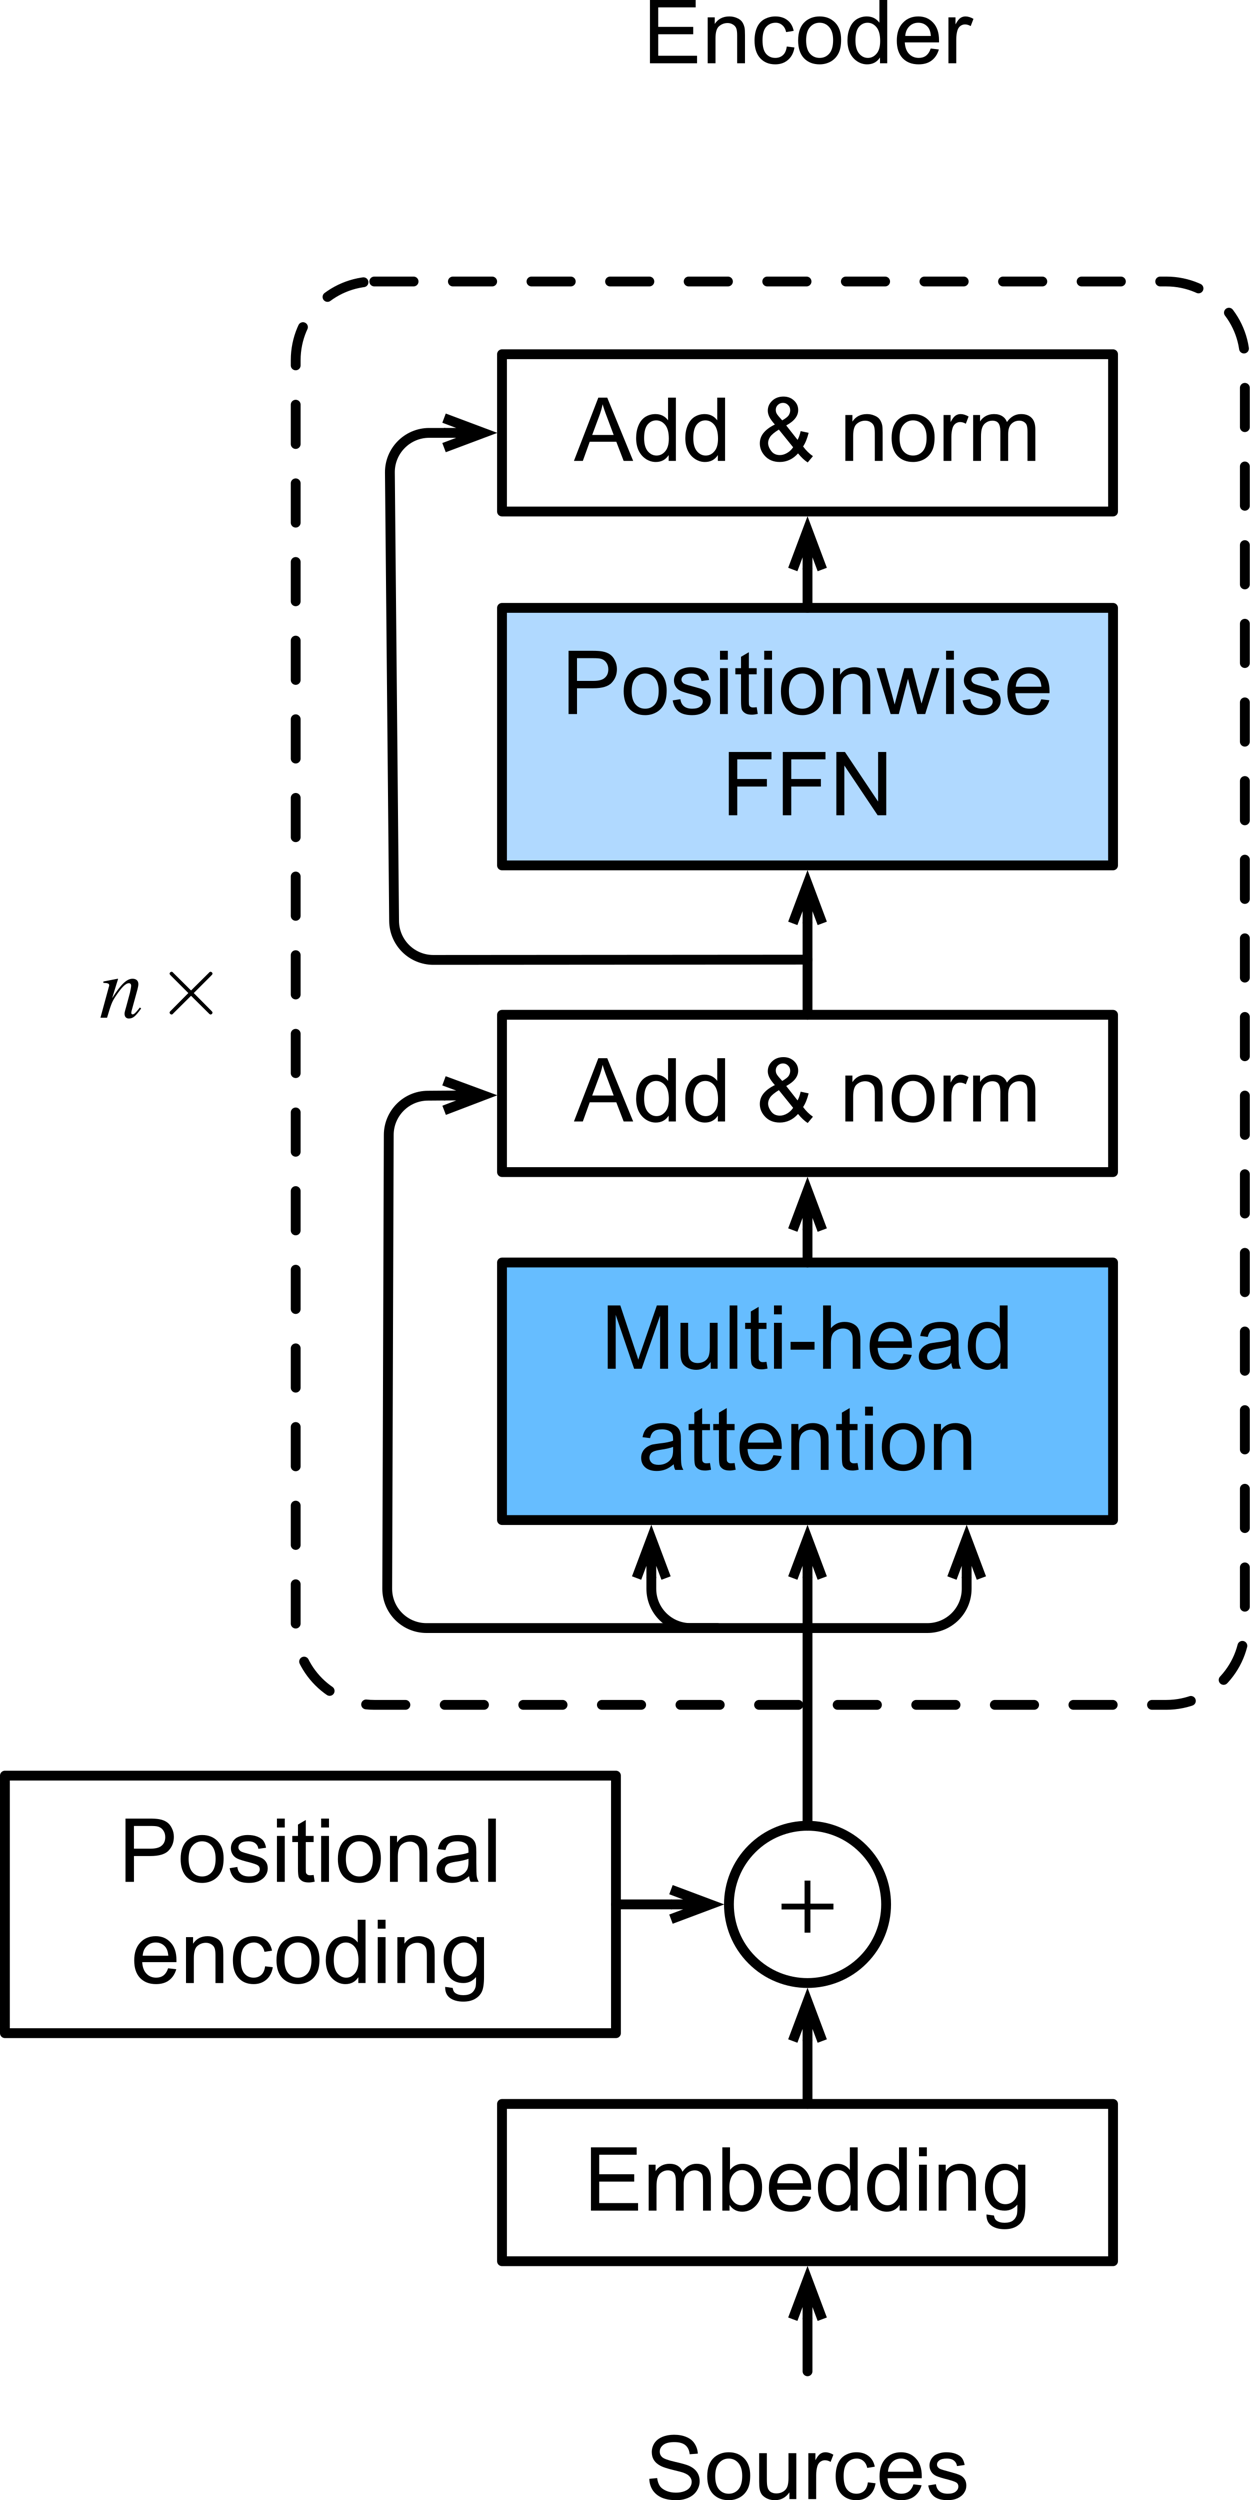 <?xml version="1.0" encoding="UTF-8" standalone="no"?>
<svg
   xmlns:dc="http://purl.org/dc/elements/1.1/"
   xmlns:cc="http://creativecommons.org/ns#"
   xmlns:rdf="http://www.w3.org/1999/02/22-rdf-syntax-ns#"
   xmlns:svg="http://www.w3.org/2000/svg"
   xmlns="http://www.w3.org/2000/svg"
   xmlns:sodipodi="http://sodipodi.sourceforge.net/DTD/sodipodi-0.dtd"
   xmlns:inkscape="http://www.inkscape.org/namespaces/inkscape"
   width="159.051pt"
   height="317.934pt"
   viewBox="0 0 159.051 317.934"
   version="1.1"
   id="svg613"
   sodipodi:docname="transformer_encoder.svg"
   inkscape:version="0.92.5 (2060ec1f9f, 2020-04-08)">
  <sodipodi:namedview
     pagecolor="#ffffff"
     bordercolor="#666666"
     borderopacity="1"
     objecttolerance="10"
     gridtolerance="10"
     guidetolerance="10"
     inkscape:pageopacity="0"
     inkscape:pageshadow="2"
     inkscape:window-width="1848"
     inkscape:window-height="1016"
     id="namedview615"
     showgrid="false"
     fit-margin-top="0"
     fit-margin-left="0"
     fit-margin-right="0"
     fit-margin-bottom="0"
     inkscape:zoom="1.2924326"
     inkscape:cx="237.16667"
     inkscape:cy="292.18229"
     inkscape:window-x="72"
     inkscape:window-y="27"
     inkscape:window-maximized="1"
     inkscape:current-layer="surface1" />
  <defs
     id="defs8">
    <clipPath
       id="clip1">
      <path
         d="M 326.25,196 H 332 v 5.719 h -5.75 z m 0,0"
         id="path2"
         inkscape:connector-curvature="0" />
    </clipPath>
    <clipPath
       id="clip2">
      <path
         d="m 21.5,254.031 h 5.938 v 5.938 H 21.5 Z m 0,0"
         id="path5"
         inkscape:connector-curvature="0" />
    </clipPath>
  </defs>
  <g
     id="surface1"
     transform="translate(-0.125,-130.703)">
    <path
       style="fill:none;stroke:#000000;stroke-width:1;stroke-linecap:round;stroke-linejoin:round;stroke-miterlimit:10;stroke-dasharray:4, 4;stroke-opacity:1"
       d="m 488.2,316.2 h 80.616 c 4.419,0 8,3.581 8,8 V 453 c 0,4.419 -3.581,8 -8,8 H 488.2 c -4.419,0 -8,-3.581 -8,-8 V 324.2 c 0,-4.419 3.581,-8 8,-8 z m 0,0"
       transform="matrix(1.25,0,0,1.25,-562.5,-228.75)"
       id="path12"
       inkscape:connector-curvature="0" />
    <path
       style="fill:#66bdff;fill-opacity:1;fill-rule:nonzero;stroke:#000000;stroke-width:1;stroke-linecap:round;stroke-linejoin:round;stroke-miterlimit:10;stroke-opacity:1"
       d="m 501.2,416 h 62.2 v 26.2 h -62.2 z m 0,0"
       transform="matrix(1.25,0,0,1.25,-562.5,-228.75)"
       id="path14"
       inkscape:connector-curvature="0" />
    <path
       style="fill:#000000;fill-opacity:1;fill-rule:nonzero;stroke:none"
       d="m 77.453,304.758 v -8.047 h 1.602 l 1.895,5.703 c 0.18,0.523 0.312,0.918 0.391,1.191 0.086,-0.297 0.234,-0.727 0.43,-1.289 l 1.934,-5.605 h 1.426 v 8.047 h -1.016 v -6.738 l -2.344,6.738 H 80.812 l -2.344,-6.855 v 6.855 z m 0,0"
       id="path16"
       inkscape:connector-curvature="0" />
    <path
       style="fill:#000000;fill-opacity:1;fill-rule:nonzero;stroke:none"
       d="m 90.555,304.758 v -0.859 c -0.461,0.664 -1.074,0.996 -1.855,0.996 -0.344,0 -0.66,-0.07 -0.957,-0.195 -0.305,-0.141 -0.527,-0.312 -0.684,-0.508 -0.148,-0.195 -0.246,-0.434 -0.293,-0.723 -0.039,-0.195 -0.059,-0.508 -0.059,-0.938 v -3.613 h 0.977 v 3.242 c 0,0.523 0.023,0.867 0.078,1.035 0.047,0.262 0.176,0.469 0.371,0.625 0.203,0.145 0.457,0.215 0.762,0.215 0.297,0 0.574,-0.07 0.84,-0.215 0.258,-0.156 0.438,-0.363 0.547,-0.625 0.102,-0.258 0.156,-0.645 0.156,-1.152 v -3.125 h 0.996 v 5.84 z m 0,0"
       id="path18"
       inkscape:connector-curvature="0" />
    <path
       style="fill:#000000;fill-opacity:1;fill-rule:nonzero;stroke:none"
       d="m 92.965,304.758 v -8.047 h 0.977 v 8.047 z m 0,0"
       id="path20"
       inkscape:connector-curvature="0" />
    <path
       style="fill:#000000;fill-opacity:1;fill-rule:nonzero;stroke:none"
       d="m 97.652,303.879 0.137,0.859 c -0.289,0.062 -0.539,0.098 -0.742,0.098 -0.367,0 -0.645,-0.059 -0.84,-0.176 -0.195,-0.117 -0.344,-0.266 -0.43,-0.449 -0.078,-0.18 -0.117,-0.566 -0.117,-1.152 v -3.359 H 94.938 v -0.781 h 0.723 v -1.445 l 0.996,-0.586 v 2.031 h 0.996 v 0.781 H 96.656 v 3.398 c 0,0.289 0.008,0.469 0.039,0.547 0.039,0.078 0.098,0.145 0.176,0.195 0.078,0.055 0.184,0.078 0.332,0.078 0.117,0 0.262,-0.012 0.449,-0.039 z m 0,0"
       id="path22"
       inkscape:connector-curvature="0" />
    <path
       style="fill:#000000;fill-opacity:1;fill-rule:nonzero;stroke:none"
       d="m 98.609,297.844 v -1.133 h 0.996 v 1.133 z m 0,6.914 v -5.84 h 0.996 v 5.84 z m 0,0"
       id="path24"
       inkscape:connector-curvature="0" />
    <path
       style="fill:#000000;fill-opacity:1;fill-rule:nonzero;stroke:none"
       d="m 100.719,302.336 v -0.996 h 3.047 v 0.996 z m 0,0"
       id="path26"
       inkscape:connector-curvature="0" />
    <path
       style="fill:#000000;fill-opacity:1;fill-rule:nonzero;stroke:none"
       d="m 104.855,304.758 v -8.047 h 0.996 v 2.891 c 0.453,-0.531 1.035,-0.801 1.738,-0.801 0.43,0 0.801,0.086 1.113,0.254 0.32,0.172 0.551,0.406 0.684,0.703 0.141,0.301 0.215,0.738 0.215,1.309 v 3.691 H 108.625 v -3.691 c 0,-0.492 -0.113,-0.852 -0.332,-1.074 -0.211,-0.234 -0.508,-0.352 -0.898,-0.352 -0.305,0 -0.582,0.078 -0.84,0.234 -0.266,0.145 -0.445,0.348 -0.547,0.605 -0.109,0.262 -0.156,0.625 -0.156,1.094 v 3.184 z m 0,0"
       id="path28"
       inkscape:connector-curvature="0" />
    <path
       style="fill:#000000;fill-opacity:1;fill-rule:nonzero;stroke:none"
       d="M 115.094,302.883 116.129,303 c -0.168,0.602 -0.477,1.07 -0.918,1.406 -0.43,0.328 -0.984,0.488 -1.66,0.488 -0.848,0 -1.523,-0.258 -2.031,-0.781 -0.496,-0.531 -0.742,-1.273 -0.742,-2.227 0,-0.977 0.254,-1.73 0.762,-2.266 0.508,-0.547 1.164,-0.82 1.973,-0.82 0.781,0 1.414,0.27 1.895,0.801 0.496,0.523 0.742,1.266 0.742,2.227 0,0.066 0,0.156 0,0.273 h -4.355 c 0.039,0.641 0.223,1.129 0.547,1.465 0.324,0.34 0.734,0.508 1.23,0.508 0.363,0 0.672,-0.09 0.918,-0.273 0.262,-0.195 0.461,-0.5 0.605,-0.918 z m -3.242,-1.602 h 3.262 c -0.039,-0.492 -0.164,-0.863 -0.371,-1.113 -0.312,-0.375 -0.723,-0.566 -1.23,-0.566 -0.457,0 -0.84,0.156 -1.152,0.469 -0.301,0.301 -0.469,0.703 -0.508,1.211 z m 0,0"
       id="path30"
       inkscape:connector-curvature="0" />
    <path
       style="fill:#000000;fill-opacity:1;fill-rule:nonzero;stroke:none"
       d="m 121.176,304.035 c -0.363,0.312 -0.715,0.535 -1.055,0.664 -0.34,0.125 -0.703,0.195 -1.094,0.195 -0.637,0 -1.133,-0.156 -1.484,-0.469 -0.34,-0.312 -0.508,-0.715 -0.508,-1.211 0,-0.285 0.066,-0.547 0.195,-0.781 0.129,-0.234 0.301,-0.422 0.508,-0.566 0.207,-0.141 0.441,-0.254 0.703,-0.332 0.195,-0.039 0.488,-0.082 0.879,-0.137 0.809,-0.09 1.398,-0.207 1.777,-0.352 0,-0.129 0,-0.215 0,-0.254 0,-0.402 -0.09,-0.684 -0.273,-0.84 -0.262,-0.234 -0.637,-0.352 -1.133,-0.352 -0.469,0 -0.812,0.086 -1.035,0.254 -0.223,0.156 -0.383,0.445 -0.488,0.859 l -0.957,-0.117 c 0.078,-0.414 0.215,-0.746 0.41,-0.996 0.207,-0.258 0.5,-0.453 0.879,-0.586 0.391,-0.141 0.832,-0.215 1.328,-0.215 0.508,0 0.91,0.059 1.211,0.176 0.312,0.117 0.539,0.27 0.684,0.449 0.156,0.172 0.262,0.391 0.312,0.664 0.039,0.172 0.059,0.469 0.059,0.898 v 1.328 c 0,0.914 0.019,1.492 0.059,1.738 0.039,0.25 0.125,0.484 0.254,0.703 h -1.035 c -0.105,-0.207 -0.168,-0.449 -0.195,-0.723 z m -0.078,-2.207 c -0.363,0.145 -0.906,0.27 -1.621,0.371 -0.402,0.066 -0.691,0.137 -0.859,0.215 -0.168,0.066 -0.301,0.172 -0.391,0.312 -0.09,0.145 -0.137,0.301 -0.137,0.469 0,0.262 0.098,0.484 0.293,0.664 0.195,0.172 0.488,0.254 0.879,0.254 0.379,0 0.715,-0.082 1.016,-0.254 0.301,-0.168 0.52,-0.395 0.664,-0.684 0.105,-0.219 0.156,-0.547 0.156,-0.977 z m 0,0"
       id="path32"
       inkscape:connector-curvature="0" />
    <path
       style="fill:#000000;fill-opacity:1;fill-rule:nonzero;stroke:none"
       d="m 127.414,304.758 v -0.742 c -0.379,0.586 -0.926,0.879 -1.641,0.879 -0.457,0 -0.879,-0.133 -1.27,-0.391 -0.391,-0.258 -0.699,-0.617 -0.918,-1.074 -0.211,-0.453 -0.312,-0.98 -0.312,-1.582 0,-0.586 0.098,-1.113 0.293,-1.582 0.195,-0.48 0.48,-0.844 0.859,-1.094 0.391,-0.246 0.824,-0.371 1.309,-0.371 0.352,0 0.664,0.074 0.938,0.215 0.273,0.145 0.492,0.34 0.664,0.586 v -2.891 h 0.996 v 8.047 z m -3.125,-2.91 c 0,0.742 0.156,1.305 0.469,1.68 0.312,0.367 0.684,0.547 1.113,0.547 0.43,0 0.793,-0.176 1.094,-0.527 0.312,-0.352 0.469,-0.891 0.469,-1.621 0,-0.793 -0.156,-1.379 -0.469,-1.758 -0.312,-0.375 -0.691,-0.566 -1.133,-0.566 -0.445,0 -0.816,0.184 -1.113,0.547 -0.289,0.367 -0.43,0.934 -0.43,1.699 z m 0,0"
       id="path34"
       inkscape:connector-curvature="0" />
    <path
       style="fill:#000000;fill-opacity:1;fill-rule:nonzero;stroke:none"
       d="m 85.848,316.902 c -0.367,0.312 -0.719,0.535 -1.055,0.664 -0.344,0.129 -0.703,0.195 -1.094,0.195 -0.641,0 -1.133,-0.156 -1.484,-0.469 -0.344,-0.312 -0.508,-0.715 -0.508,-1.211 0,-0.285 0.062,-0.547 0.195,-0.781 0.125,-0.234 0.297,-0.418 0.508,-0.566 0.203,-0.141 0.438,-0.254 0.703,-0.332 0.195,-0.039 0.488,-0.082 0.879,-0.137 0.805,-0.086 1.395,-0.203 1.777,-0.352 0,-0.125 0,-0.215 0,-0.254 0,-0.402 -0.094,-0.684 -0.273,-0.84 -0.266,-0.234 -0.641,-0.352 -1.133,-0.352 -0.469,0 -0.816,0.086 -1.035,0.254 -0.227,0.156 -0.387,0.445 -0.488,0.859 l -0.957,-0.117 c 0.078,-0.414 0.215,-0.746 0.41,-0.996 0.203,-0.258 0.496,-0.453 0.879,-0.586 C 83.562,311.742 84,311.668 84.5,311.668 c 0.508,0 0.906,0.059 1.211,0.176 0.312,0.117 0.535,0.27 0.684,0.449 0.156,0.172 0.258,0.391 0.312,0.664 0.039,0.172 0.059,0.469 0.059,0.898 v 1.328 c 0,0.914 0.02,1.496 0.059,1.738 0.039,0.25 0.121,0.484 0.254,0.703 h -1.035 c -0.109,-0.203 -0.172,-0.449 -0.195,-0.723 z m -0.078,-2.207 c -0.367,0.148 -0.91,0.27 -1.621,0.371 -0.406,0.066 -0.695,0.137 -0.859,0.215 -0.172,0.07 -0.305,0.172 -0.391,0.312 -0.094,0.148 -0.137,0.305 -0.137,0.469 0,0.266 0.098,0.484 0.293,0.664 0.195,0.172 0.488,0.254 0.879,0.254 0.375,0 0.711,-0.082 1.016,-0.254 0.297,-0.164 0.516,-0.395 0.664,-0.684 0.102,-0.219 0.156,-0.547 0.156,-0.977 z m 0,0"
       id="path36"
       inkscape:connector-curvature="0" />
    <path
       style="fill:#000000;fill-opacity:1;fill-rule:nonzero;stroke:none"
       d="m 90.461,316.746 0.137,0.859 c -0.285,0.062 -0.535,0.098 -0.742,0.098 -0.363,0 -0.645,-0.059 -0.84,-0.176 -0.195,-0.117 -0.34,-0.262 -0.43,-0.449 -0.078,-0.18 -0.117,-0.566 -0.117,-1.152 v -3.359 h -0.723 v -0.781 h 0.723 v -1.445 l 0.996,-0.586 v 2.031 h 0.996 v 0.781 h -0.996 v 3.398 c 0,0.289 0.012,0.469 0.039,0.547 0.039,0.078 0.098,0.145 0.176,0.195 0.078,0.055 0.188,0.078 0.332,0.078 0.117,0 0.266,-0.012 0.449,-0.039 z m 0,0"
       id="path38"
       inkscape:connector-curvature="0" />
    <path
       style="fill:#000000;fill-opacity:1;fill-rule:nonzero;stroke:none"
       d="m 93.594,316.746 0.137,0.859 c -0.289,0.062 -0.539,0.098 -0.742,0.098 -0.367,0 -0.645,-0.059 -0.84,-0.176 -0.195,-0.117 -0.344,-0.262 -0.43,-0.449 -0.078,-0.18 -0.117,-0.566 -0.117,-1.152 v -3.359 h -0.723 v -0.781 h 0.723 v -1.445 l 0.996,-0.586 v 2.031 h 0.996 v 0.781 h -0.996 v 3.398 c 0,0.289 0.008,0.469 0.039,0.547 0.039,0.078 0.098,0.145 0.176,0.195 0.078,0.055 0.184,0.078 0.332,0.078 0.117,0 0.262,-0.012 0.449,-0.039 z m 0,0"
       id="path40"
       inkscape:connector-curvature="0" />
    <path
       style="fill:#000000;fill-opacity:1;fill-rule:nonzero;stroke:none"
       d="m 98.539,315.75 1.035,0.117 c -0.172,0.602 -0.48,1.07 -0.918,1.406 -0.43,0.328 -0.988,0.488 -1.66,0.488 -0.852,0 -1.523,-0.258 -2.031,-0.781 -0.5,-0.531 -0.742,-1.273 -0.742,-2.227 0,-0.977 0.254,-1.73 0.762,-2.266 0.508,-0.547 1.16,-0.82 1.973,-0.82 0.781,0 1.41,0.27 1.895,0.801 0.492,0.523 0.742,1.266 0.742,2.227 0,0.07 0,0.156 0,0.273 h -4.355 c 0.039,0.641 0.219,1.129 0.547,1.465 0.32,0.34 0.73,0.508 1.23,0.508 0.359,0 0.668,-0.09 0.918,-0.273 0.258,-0.195 0.457,-0.496 0.605,-0.918 z m -3.242,-1.602 h 3.262 c -0.039,-0.492 -0.168,-0.863 -0.371,-1.113 -0.312,-0.375 -0.723,-0.566 -1.23,-0.566 -0.461,0 -0.84,0.156 -1.152,0.469 -0.305,0.305 -0.469,0.703 -0.508,1.211 z m 0,0"
       id="path42"
       inkscape:connector-curvature="0" />
    <path
       style="fill:#000000;fill-opacity:1;fill-rule:nonzero;stroke:none"
       d="m 100.812,317.625 v -5.84 h 0.898 v 0.84 c 0.414,-0.633 1.035,-0.957 1.855,-0.957 0.352,0 0.668,0.066 0.957,0.195 0.297,0.117 0.516,0.285 0.664,0.488 0.141,0.195 0.242,0.438 0.312,0.723 0.039,0.184 0.059,0.504 0.059,0.957 v 3.594 h -0.996 v -3.555 c 0,-0.398 -0.039,-0.703 -0.117,-0.898 -0.078,-0.195 -0.215,-0.352 -0.41,-0.469 -0.195,-0.125 -0.426,-0.195 -0.684,-0.195 -0.422,0 -0.781,0.137 -1.094,0.41 -0.305,0.262 -0.449,0.77 -0.449,1.523 v 3.184 z m 0,0"
       id="path44"
       inkscape:connector-curvature="0" />
    <path
       style="fill:#000000;fill-opacity:1;fill-rule:nonzero;stroke:none"
       d="m 109.238,316.746 0.137,0.859 c -0.289,0.062 -0.539,0.098 -0.742,0.098 -0.367,0 -0.645,-0.059 -0.84,-0.176 -0.195,-0.117 -0.344,-0.262 -0.43,-0.449 -0.078,-0.18 -0.117,-0.566 -0.117,-1.152 v -3.359 h -0.723 v -0.781 h 0.723 v -1.445 l 0.996,-0.586 v 2.031 h 0.996 v 0.781 h -0.996 v 3.398 c 0,0.289 0.008,0.469 0.039,0.547 0.039,0.078 0.098,0.145 0.176,0.195 0.078,0.055 0.184,0.078 0.332,0.078 0.117,0 0.262,-0.012 0.449,-0.039 z m 0,0"
       id="path46"
       inkscape:connector-curvature="0" />
    <path
       style="fill:#000000;fill-opacity:1;fill-rule:nonzero;stroke:none"
       d="m 110.199,310.711 v -1.133 h 0.996 v 1.133 z m 0,6.914 v -5.84 h 0.996 v 5.84 z m 0,0"
       id="path48"
       inkscape:connector-curvature="0" />
    <path
       style="fill:#000000;fill-opacity:1;fill-rule:nonzero;stroke:none"
       d="m 112.328,314.715 c 0,-1.078 0.297,-1.879 0.898,-2.402 0.508,-0.43 1.117,-0.645 1.836,-0.645 0.805,0 1.465,0.262 1.973,0.781 0.508,0.523 0.762,1.246 0.762,2.168 0,0.758 -0.117,1.348 -0.352,1.777 -0.227,0.43 -0.547,0.77 -0.977,1.016 -0.43,0.234 -0.898,0.352 -1.406,0.352 -0.82,0 -1.484,-0.258 -1.992,-0.781 -0.5,-0.531 -0.742,-1.289 -0.742,-2.266 z m 1.016,0 c 0,0.742 0.16,1.305 0.488,1.68 0.32,0.367 0.73,0.547 1.23,0.547 0.492,0 0.902,-0.18 1.23,-0.547 0.32,-0.375 0.488,-0.949 0.488,-1.719 0,-0.715 -0.168,-1.262 -0.488,-1.641 -0.328,-0.375 -0.738,-0.566 -1.23,-0.566 -0.5,0 -0.91,0.191 -1.23,0.566 -0.328,0.367 -0.488,0.926 -0.488,1.68 z m 0,0"
       id="path50"
       inkscape:connector-curvature="0" />
    <path
       style="fill:#000000;fill-opacity:1;fill-rule:nonzero;stroke:none"
       d="m 118.957,317.625 v -5.84 h 0.898 v 0.84 c 0.414,-0.633 1.035,-0.957 1.855,-0.957 0.352,0 0.668,0.066 0.957,0.195 0.297,0.117 0.516,0.285 0.664,0.488 0.141,0.195 0.242,0.438 0.312,0.723 0.039,0.184 0.059,0.504 0.059,0.957 v 3.594 h -0.996 v -3.555 c 0,-0.398 -0.039,-0.703 -0.117,-0.898 -0.078,-0.195 -0.215,-0.352 -0.41,-0.469 -0.195,-0.125 -0.426,-0.195 -0.684,-0.195 -0.422,0 -0.781,0.137 -1.094,0.41 -0.305,0.262 -0.449,0.77 -0.449,1.523 v 3.184 z m 0,0"
       id="path52"
       inkscape:connector-curvature="0" />
    <path
       style="fill:none;stroke:#000000;stroke-width:1;stroke-linecap:round;stroke-linejoin:round;stroke-miterlimit:10;stroke-opacity:1"
       d="m 501.2,390.8 h 62.2 v 16 h -62.2 z m 0,0"
       transform="matrix(1.25,0,0,1.25,-562.5,-228.75)"
       id="path54"
       inkscape:connector-curvature="0" />
    <path
       style="fill:#000000;fill-opacity:1;fill-rule:nonzero;stroke:none"
       d="m 73.152,273.316 3.105,-8.047 h 1.133 l 3.301,8.047 h -1.211 l -0.938,-2.441 h -3.379 l -0.879,2.441 z m 2.324,-3.301 h 2.734 l -0.84,-2.246 c -0.262,-0.676 -0.449,-1.23 -0.566,-1.66 -0.105,0.523 -0.254,1.035 -0.449,1.543 z m 0,0"
       id="path56"
       inkscape:connector-curvature="0" />
    <path
       style="fill:#000000;fill-opacity:1;fill-rule:nonzero;stroke:none"
       d="m 85.207,273.316 v -0.742 c -0.379,0.586 -0.926,0.879 -1.641,0.879 -0.457,0 -0.879,-0.133 -1.27,-0.391 -0.391,-0.258 -0.695,-0.617 -0.918,-1.074 -0.207,-0.453 -0.312,-0.98 -0.312,-1.582 0,-0.586 0.098,-1.113 0.293,-1.582 0.195,-0.48 0.48,-0.844 0.859,-1.094 0.391,-0.246 0.828,-0.371 1.309,-0.371 0.352,0 0.664,0.074 0.938,0.215 0.273,0.145 0.496,0.34 0.664,0.586 v -2.891 H 86.125 v 8.047 z m -3.125,-2.91 c 0,0.742 0.156,1.305 0.469,1.68 0.312,0.367 0.684,0.547 1.113,0.547 0.43,0 0.793,-0.176 1.094,-0.527 0.312,-0.352 0.469,-0.891 0.469,-1.621 0,-0.793 -0.156,-1.379 -0.469,-1.758 -0.312,-0.375 -0.691,-0.566 -1.133,-0.566 -0.441,0 -0.812,0.184 -1.113,0.547 -0.285,0.367 -0.43,0.934 -0.43,1.699 z m 0,0"
       id="path58"
       inkscape:connector-curvature="0" />
    <path
       style="fill:#000000;fill-opacity:1;fill-rule:nonzero;stroke:none"
       d="m 91.465,273.316 v -0.742 c -0.379,0.586 -0.926,0.879 -1.641,0.879 -0.457,0 -0.879,-0.133 -1.27,-0.391 -0.391,-0.258 -0.699,-0.617 -0.918,-1.074 -0.211,-0.453 -0.312,-0.98 -0.312,-1.582 0,-0.586 0.098,-1.113 0.293,-1.582 0.195,-0.48 0.48,-0.844 0.859,-1.094 0.391,-0.246 0.824,-0.371 1.309,-0.371 0.352,0 0.664,0.074 0.938,0.215 0.273,0.145 0.492,0.34 0.664,0.586 v -2.891 h 0.996 v 8.047 z m -3.125,-2.91 c 0,0.742 0.156,1.305 0.469,1.68 0.312,0.367 0.684,0.547 1.113,0.547 0.43,0 0.793,-0.176 1.094,-0.527 0.312,-0.352 0.469,-0.891 0.469,-1.621 0,-0.793 -0.156,-1.379 -0.469,-1.758 -0.312,-0.375 -0.691,-0.566 -1.133,-0.566 -0.445,0 -0.816,0.184 -1.113,0.547 -0.289,0.367 -0.43,0.934 -0.43,1.699 z m 0,0"
       id="path60"
       inkscape:connector-curvature="0" />
    <path
       style="fill:#000000;fill-opacity:1;fill-rule:nonzero;stroke:none"
       d="m 101.668,272.359 c -0.328,0.367 -0.684,0.641 -1.074,0.82 -0.379,0.18 -0.797,0.273 -1.25,0.273 -0.82,0 -1.473,-0.277 -1.953,-0.84 -0.391,-0.453 -0.586,-0.961 -0.586,-1.523 0,-0.492 0.156,-0.938 0.469,-1.328 0.324,-0.402 0.805,-0.762 1.445,-1.074 -0.367,-0.414 -0.605,-0.754 -0.723,-1.016 -0.117,-0.258 -0.176,-0.508 -0.176,-0.742 0,-0.492 0.188,-0.918 0.566,-1.27 0.375,-0.352 0.852,-0.527 1.426,-0.527 0.547,0 0.996,0.172 1.348,0.508 0.352,0.328 0.527,0.73 0.527,1.211 0,0.758 -0.508,1.406 -1.523,1.953 l 1.445,1.836 c 0.168,-0.312 0.297,-0.684 0.391,-1.113 l 1.016,0.215 c -0.172,0.703 -0.406,1.285 -0.703,1.738 0.363,0.496 0.781,0.906 1.25,1.23 l -0.664,0.801 c -0.406,-0.258 -0.816,-0.645 -1.23,-1.152 z m -2.012,-4.199 c 0.43,-0.246 0.703,-0.461 0.82,-0.645 0.129,-0.195 0.195,-0.41 0.195,-0.645 0,-0.273 -0.094,-0.492 -0.273,-0.664 -0.172,-0.18 -0.387,-0.273 -0.645,-0.273 -0.262,0 -0.484,0.094 -0.664,0.273 -0.172,0.172 -0.254,0.379 -0.254,0.625 0,0.117 0.023,0.25 0.078,0.391 0.062,0.133 0.16,0.273 0.293,0.43 z m 1.387,3.418 -1.816,-2.246 c -0.535,0.328 -0.898,0.625 -1.094,0.898 -0.184,0.273 -0.273,0.543 -0.273,0.801 0,0.328 0.129,0.664 0.391,1.016 0.258,0.352 0.629,0.527 1.113,0.527 0.297,0 0.605,-0.09 0.918,-0.273 0.312,-0.18 0.566,-0.422 0.762,-0.723 z m 0,0"
       id="path62"
       inkscape:connector-curvature="0" />
    <path
       style="fill:#000000;fill-opacity:1;fill-rule:nonzero;stroke:none"
       d="m 107.688,273.316 v -5.84 h 0.898 v 0.84 c 0.414,-0.637 1.035,-0.957 1.855,-0.957 0.352,0 0.668,0.066 0.957,0.195 0.297,0.117 0.52,0.281 0.664,0.488 0.141,0.195 0.246,0.438 0.312,0.723 0.039,0.184 0.059,0.504 0.059,0.957 v 3.594 h -0.996 v -3.555 c 0,-0.402 -0.039,-0.703 -0.117,-0.898 -0.078,-0.195 -0.215,-0.352 -0.41,-0.469 -0.195,-0.129 -0.426,-0.195 -0.684,-0.195 -0.418,0 -0.781,0.137 -1.094,0.41 -0.301,0.262 -0.449,0.77 -0.449,1.523 v 3.184 z m 0,0"
       id="path64"
       inkscape:connector-curvature="0" />
    <path
       style="fill:#000000;fill-opacity:1;fill-rule:nonzero;stroke:none"
       d="m 113.574,270.406 c 0,-1.078 0.297,-1.879 0.898,-2.402 0.508,-0.43 1.117,-0.645 1.836,-0.645 0.805,0 1.465,0.262 1.973,0.781 0.508,0.523 0.762,1.246 0.762,2.168 0,0.758 -0.117,1.348 -0.352,1.777 -0.223,0.43 -0.547,0.77 -0.977,1.016 -0.43,0.234 -0.898,0.352 -1.406,0.352 -0.82,0 -1.484,-0.258 -1.992,-0.781 -0.496,-0.531 -0.742,-1.289 -0.742,-2.266 z m 1.016,0 c 0,0.742 0.16,1.305 0.488,1.68 0.324,0.367 0.734,0.547 1.23,0.547 0.492,0 0.902,-0.18 1.23,-0.547 0.324,-0.375 0.488,-0.949 0.488,-1.719 0,-0.715 -0.164,-1.262 -0.488,-1.641 -0.328,-0.375 -0.738,-0.566 -1.23,-0.566 -0.496,0 -0.906,0.191 -1.23,0.566 -0.328,0.367 -0.488,0.926 -0.488,1.68 z m 0,0"
       id="path66"
       inkscape:connector-curvature="0" />
    <path
       style="fill:#000000;fill-opacity:1;fill-rule:nonzero;stroke:none"
       d="m 120.184,273.316 v -5.84 h 0.898 v 0.898 c 0.219,-0.414 0.43,-0.688 0.625,-0.82 0.195,-0.129 0.41,-0.195 0.645,-0.195 0.32,0 0.664,0.105 1.016,0.312 l -0.352,0.918 c -0.234,-0.141 -0.48,-0.215 -0.723,-0.215 -0.211,0 -0.406,0.066 -0.586,0.195 -0.172,0.133 -0.293,0.312 -0.371,0.547 -0.109,0.352 -0.156,0.738 -0.156,1.152 v 3.047 z m 0,0"
       id="path68"
       inkscape:connector-curvature="0" />
    <path
       style="fill:#000000;fill-opacity:1;fill-rule:nonzero;stroke:none"
       d="m 123.949,273.316 v -5.84 h 0.879 v 0.82 c 0.18,-0.285 0.418,-0.512 0.723,-0.684 0.312,-0.168 0.664,-0.254 1.055,-0.254 0.43,0 0.781,0.094 1.055,0.273 0.273,0.172 0.469,0.418 0.586,0.742 0.469,-0.676 1.062,-1.016 1.797,-1.016 0.586,0 1.035,0.164 1.348,0.488 0.312,0.312 0.469,0.801 0.469,1.465 v 4.004 h -0.996 v -3.672 c 0,-0.402 -0.035,-0.688 -0.098,-0.859 -0.055,-0.168 -0.168,-0.305 -0.332,-0.41 -0.172,-0.117 -0.371,-0.176 -0.605,-0.176 -0.406,0 -0.742,0.137 -1.016,0.41 -0.273,0.273 -0.41,0.711 -0.41,1.309 v 3.398 h -0.996 v -3.789 c 0,-0.441 -0.078,-0.773 -0.234,-0.996 -0.156,-0.219 -0.422,-0.332 -0.781,-0.332 -0.289,0 -0.547,0.078 -0.781,0.234 -0.234,0.145 -0.406,0.359 -0.508,0.645 -0.109,0.273 -0.156,0.68 -0.156,1.211 v 3.027 z m 0,0"
       id="path70"
       inkscape:connector-curvature="0" />
    <path
       style="fill:none;stroke:#000000;stroke-width:1;stroke-linecap:round;stroke-linejoin:round;stroke-miterlimit:10;stroke-opacity:1"
       d="m 501.2,501.6 h 62.2 v 16 h -62.2 z m 0,0"
       transform="matrix(1.25,0,0,1.25,-562.5,-228.75)"
       id="path72"
       inkscape:connector-curvature="0" />
    <path
       style="fill:#000000;fill-opacity:1;fill-rule:nonzero;stroke:none"
       d="m 75.316,411.816 v -8.047 h 5.82 v 0.938 h -4.766 v 2.48 h 4.453 v 0.938 h -4.453 v 2.734 H 81.312 v 0.957 z m 0,0"
       id="path74"
       inkscape:connector-curvature="0" />
    <path
       style="fill:#000000;fill-opacity:1;fill-rule:nonzero;stroke:none"
       d="m 82.664,411.816 v -5.84 h 0.879 v 0.82 c 0.18,-0.285 0.418,-0.512 0.723,-0.684 0.312,-0.168 0.664,-0.254 1.055,-0.254 0.43,0 0.781,0.094 1.055,0.273 0.273,0.172 0.469,0.418 0.586,0.742 0.469,-0.676 1.062,-1.016 1.797,-1.016 0.586,0 1.035,0.164 1.348,0.488 0.312,0.312 0.469,0.801 0.469,1.465 v 4.004 h -0.996 v -3.672 c 0,-0.402 -0.035,-0.688 -0.098,-0.859 -0.055,-0.168 -0.168,-0.305 -0.332,-0.41 -0.172,-0.117 -0.371,-0.176 -0.605,-0.176 -0.406,0 -0.742,0.137 -1.016,0.41 -0.273,0.273 -0.41,0.711 -0.41,1.309 v 3.398 H 86.121 v -3.789 c 0,-0.441 -0.078,-0.773 -0.234,-0.996 -0.156,-0.219 -0.422,-0.332 -0.781,-0.332 -0.289,0 -0.547,0.078 -0.781,0.234 -0.234,0.145 -0.406,0.359 -0.508,0.645 -0.109,0.273 -0.156,0.68 -0.156,1.211 v 3.027 z m 0,0"
       id="path76"
       inkscape:connector-curvature="0" />
    <path
       style="fill:#000000;fill-opacity:1;fill-rule:nonzero;stroke:none"
       d="m 92.953,411.816 h -0.918 v -8.047 h 0.977 v 2.871 c 0.414,-0.52 0.945,-0.781 1.602,-0.781 0.359,0 0.703,0.074 1.016,0.215 0.32,0.145 0.59,0.348 0.801,0.605 0.203,0.262 0.371,0.582 0.488,0.957 0.117,0.367 0.176,0.758 0.176,1.172 0,1.004 -0.25,1.777 -0.742,2.324 -0.5,0.547 -1.09,0.82 -1.777,0.82 -0.695,0 -1.23,-0.285 -1.621,-0.859 z m -0.02,-2.969 c 0,0.703 0.098,1.211 0.293,1.523 0.312,0.508 0.727,0.762 1.25,0.762 0.438,0 0.82,-0.188 1.133,-0.566 0.312,-0.375 0.469,-0.938 0.469,-1.68 0,-0.754 -0.152,-1.312 -0.449,-1.68 -0.305,-0.363 -0.664,-0.547 -1.094,-0.547 -0.445,0 -0.82,0.191 -1.133,0.566 -0.312,0.379 -0.469,0.918 -0.469,1.621 z m 0,0"
       id="path78"
       inkscape:connector-curvature="0" />
    <path
       style="fill:#000000;fill-opacity:1;fill-rule:nonzero;stroke:none"
       d="m 102.277,409.941 1.035,0.117 c -0.172,0.602 -0.48,1.07 -0.918,1.406 -0.43,0.328 -0.988,0.488 -1.66,0.488 -0.852,0 -1.523,-0.258 -2.031,-0.781 -0.5,-0.531 -0.742,-1.273 -0.742,-2.227 0,-0.977 0.254,-1.73 0.762,-2.266 0.508,-0.547 1.16,-0.82 1.973,-0.82 0.781,0 1.41,0.27 1.895,0.801 0.492,0.523 0.742,1.266 0.742,2.227 0,0.066 0,0.156 0,0.273 h -4.355 c 0.039,0.641 0.219,1.129 0.547,1.465 0.32,0.34 0.73,0.508 1.23,0.508 0.359,0 0.668,-0.09 0.918,-0.273 0.258,-0.195 0.457,-0.5 0.605,-0.918 z m -3.242,-1.602 h 3.262 c -0.039,-0.492 -0.168,-0.863 -0.371,-1.113 -0.312,-0.375 -0.723,-0.566 -1.23,-0.566 -0.461,0 -0.84,0.156 -1.152,0.469 -0.305,0.301 -0.469,0.703 -0.508,1.211 z m 0,0"
       id="path80"
       inkscape:connector-curvature="0" />
    <path
       style="fill:#000000;fill-opacity:1;fill-rule:nonzero;stroke:none"
       d="m 108.34,411.816 v -0.742 c -0.383,0.586 -0.93,0.879 -1.641,0.879 -0.461,0 -0.879,-0.133 -1.27,-0.391 -0.391,-0.258 -0.699,-0.617 -0.918,-1.074 -0.211,-0.453 -0.312,-0.98 -0.312,-1.582 0,-0.586 0.098,-1.113 0.293,-1.582 0.195,-0.48 0.477,-0.844 0.859,-1.094 0.391,-0.246 0.824,-0.371 1.309,-0.371 0.352,0 0.664,0.074 0.938,0.215 0.273,0.145 0.492,0.34 0.664,0.586 v -2.891 h 0.996 v 8.047 z m -3.125,-2.91 c 0,0.742 0.156,1.305 0.469,1.68 0.312,0.367 0.684,0.547 1.113,0.547 0.43,0 0.789,-0.176 1.094,-0.527 0.312,-0.352 0.469,-0.891 0.469,-1.621 0,-0.793 -0.156,-1.379 -0.469,-1.758 -0.312,-0.375 -0.695,-0.566 -1.133,-0.566 -0.445,0 -0.816,0.184 -1.113,0.547 -0.289,0.367 -0.43,0.934 -0.43,1.699 z m 0,0"
       id="path82"
       inkscape:connector-curvature="0" />
    <path
       style="fill:#000000;fill-opacity:1;fill-rule:nonzero;stroke:none"
       d="m 114.594,411.816 v -0.742 c -0.379,0.586 -0.926,0.879 -1.641,0.879 -0.457,0 -0.879,-0.133 -1.27,-0.391 -0.391,-0.258 -0.695,-0.617 -0.918,-1.074 -0.207,-0.453 -0.312,-0.98 -0.312,-1.582 0,-0.586 0.098,-1.113 0.293,-1.582 0.195,-0.48 0.48,-0.844 0.859,-1.094 0.391,-0.246 0.828,-0.371 1.309,-0.371 0.352,0 0.664,0.074 0.938,0.215 0.273,0.145 0.496,0.34 0.664,0.586 v -2.891 h 0.996 v 8.047 z m -3.125,-2.91 c 0,0.742 0.156,1.305 0.469,1.68 0.312,0.367 0.684,0.547 1.113,0.547 0.43,0 0.793,-0.176 1.094,-0.527 0.312,-0.352 0.469,-0.891 0.469,-1.621 0,-0.793 -0.156,-1.379 -0.469,-1.758 -0.312,-0.375 -0.691,-0.566 -1.133,-0.566 -0.441,0 -0.812,0.184 -1.113,0.547 -0.285,0.367 -0.43,0.934 -0.43,1.699 z m 0,0"
       id="path84"
       inkscape:connector-curvature="0" />
    <path
       style="fill:#000000;fill-opacity:1;fill-rule:nonzero;stroke:none"
       d="m 117.062,404.902 v -1.133 h 0.996 v 1.133 z m 0,6.914 v -5.84 h 0.996 v 5.84 z m 0,0"
       id="path86"
       inkscape:connector-curvature="0" />
    <path
       style="fill:#000000;fill-opacity:1;fill-rule:nonzero;stroke:none"
       d="m 119.562,411.816 v -5.84 h 0.898 v 0.84 c 0.418,-0.637 1.035,-0.957 1.855,-0.957 0.352,0 0.672,0.066 0.957,0.195 0.301,0.117 0.52,0.281 0.664,0.488 0.145,0.195 0.246,0.438 0.312,0.723 0.039,0.184 0.059,0.504 0.059,0.957 v 3.594 h -0.996 v -3.555 c 0,-0.402 -0.039,-0.703 -0.117,-0.898 -0.078,-0.195 -0.215,-0.352 -0.41,-0.469 -0.195,-0.129 -0.422,-0.195 -0.684,-0.195 -0.418,0 -0.781,0.137 -1.094,0.41 -0.301,0.262 -0.449,0.77 -0.449,1.523 v 3.184 z m 0,0"
       id="path88"
       inkscape:connector-curvature="0" />
    <path
       style="fill:#000000;fill-opacity:1;fill-rule:nonzero;stroke:none"
       d="m 125.645,412.305 0.957,0.137 c 0.039,0.297 0.148,0.512 0.332,0.645 0.246,0.18 0.586,0.273 1.016,0.273 0.453,0 0.805,-0.094 1.055,-0.273 0.246,-0.188 0.414,-0.441 0.508,-0.762 0.051,-0.211 0.07,-0.629 0.059,-1.27 -0.43,0.508 -0.965,0.762 -1.602,0.762 -0.809,0 -1.434,-0.285 -1.875,-0.859 -0.43,-0.586 -0.645,-1.281 -0.645,-2.09 0,-0.559 0.098,-1.074 0.293,-1.543 0.207,-0.469 0.5,-0.824 0.879,-1.074 0.375,-0.258 0.824,-0.391 1.348,-0.391 0.688,0 1.254,0.273 1.699,0.82 v -0.703 h 0.918 v 5.039 c 0,0.906 -0.098,1.551 -0.293,1.934 -0.184,0.375 -0.477,0.672 -0.879,0.898 -0.391,0.219 -0.879,0.332 -1.465,0.332 -0.703,0 -1.27,-0.156 -1.699,-0.469 -0.418,-0.312 -0.621,-0.781 -0.605,-1.406 z m 0.82,-3.516 c 0,0.77 0.148,1.328 0.449,1.68 0.297,0.352 0.676,0.527 1.133,0.527 0.453,0 0.84,-0.176 1.152,-0.527 0.312,-0.352 0.469,-0.898 0.469,-1.641 0,-0.715 -0.164,-1.254 -0.488,-1.621 -0.312,-0.363 -0.691,-0.547 -1.133,-0.547 -0.445,0 -0.82,0.184 -1.133,0.547 -0.301,0.352 -0.449,0.879 -0.449,1.582 z m 0,0"
       id="path90"
       inkscape:connector-curvature="0" />
    <path
       style="fill:#b0d9ff;fill-opacity:1;fill-rule:nonzero;stroke:#000000;stroke-width:1;stroke-linecap:round;stroke-linejoin:round;stroke-miterlimit:10;stroke-opacity:1"
       d="m 501.2,349.403 h 62.2 V 375.6 h -62.2 z m 0,0"
       transform="matrix(1.25,0,0,1.25,-562.5,-228.75)"
       id="path92"
       inkscape:connector-curvature="0" />
    <path
       style="fill:#000000;fill-opacity:1;fill-rule:nonzero;stroke:none"
       d="m 72.469,221.508 v -8.047 h 3.047 c 0.535,0 0.945,0.031 1.23,0.078 0.391,0.07 0.715,0.191 0.977,0.371 0.273,0.188 0.488,0.445 0.645,0.781 0.168,0.328 0.254,0.695 0.254,1.094 0,0.695 -0.223,1.27 -0.664,1.738 -0.43,0.469 -1.211,0.703 -2.344,0.703 h -2.07 v 3.281 z m 1.074,-4.219 h 2.09 c 0.676,0 1.16,-0.125 1.445,-0.391 0.301,-0.258 0.449,-0.613 0.449,-1.074 0,-0.336 -0.086,-0.625 -0.254,-0.859 -0.168,-0.242 -0.398,-0.41 -0.684,-0.488 -0.168,-0.047 -0.5,-0.078 -0.996,-0.078 h -2.051 z m 0,0"
       id="path94"
       inkscape:connector-curvature="0" />
    <path
       style="fill:#000000;fill-opacity:1;fill-rule:nonzero;stroke:none"
       d="m 79.484,218.598 c 0,-1.078 0.301,-1.879 0.898,-2.402 0.508,-0.43 1.121,-0.645 1.836,-0.645 0.809,0 1.465,0.266 1.973,0.781 0.508,0.523 0.762,1.246 0.762,2.168 0,0.758 -0.117,1.348 -0.352,1.777 -0.223,0.43 -0.547,0.773 -0.977,1.016 -0.43,0.234 -0.898,0.352 -1.406,0.352 -0.82,0 -1.484,-0.258 -1.992,-0.781 -0.496,-0.531 -0.742,-1.289 -0.742,-2.266 z m 1.016,0 c 0,0.742 0.164,1.305 0.488,1.68 0.324,0.367 0.734,0.547 1.23,0.547 0.496,0 0.906,-0.18 1.23,-0.547 0.324,-0.375 0.488,-0.945 0.488,-1.719 0,-0.711 -0.164,-1.258 -0.488,-1.641 -0.324,-0.375 -0.734,-0.566 -1.23,-0.566 -0.496,0 -0.906,0.191 -1.23,0.566 C 80.664,217.285 80.5,217.848 80.5,218.598 Z m 0,0"
       id="path96"
       inkscape:connector-curvature="0" />
    <path
       style="fill:#000000;fill-opacity:1;fill-rule:nonzero;stroke:none"
       d="m 85.723,219.77 0.977,-0.156 c 0.051,0.391 0.199,0.695 0.449,0.898 0.258,0.211 0.609,0.312 1.055,0.312 0.453,0 0.793,-0.086 1.016,-0.273 0.219,-0.18 0.332,-0.395 0.332,-0.645 0,-0.234 -0.098,-0.41 -0.293,-0.527 -0.145,-0.086 -0.484,-0.203 -1.016,-0.352 -0.73,-0.18 -1.238,-0.336 -1.523,-0.469 -0.273,-0.125 -0.484,-0.312 -0.625,-0.547 -0.145,-0.234 -0.215,-0.492 -0.215,-0.781 0,-0.258 0.059,-0.496 0.176,-0.723 0.117,-0.219 0.277,-0.41 0.488,-0.566 0.156,-0.102 0.363,-0.195 0.625,-0.273 0.273,-0.078 0.559,-0.117 0.859,-0.117 0.453,0 0.852,0.07 1.191,0.195 0.352,0.133 0.609,0.309 0.781,0.527 0.168,0.227 0.285,0.523 0.352,0.898 L 89.375,217.309 c -0.039,-0.297 -0.172,-0.531 -0.391,-0.703 -0.211,-0.164 -0.504,-0.254 -0.879,-0.254 -0.457,0 -0.781,0.078 -0.977,0.234 -0.195,0.148 -0.293,0.324 -0.293,0.527 0,0.133 0.039,0.246 0.117,0.332 0.078,0.117 0.207,0.211 0.391,0.273 0.09,0.039 0.375,0.129 0.859,0.254 0.703,0.188 1.191,0.332 1.465,0.449 0.285,0.117 0.508,0.293 0.664,0.527 0.156,0.227 0.234,0.504 0.234,0.84 0,0.344 -0.098,0.656 -0.293,0.938 -0.195,0.289 -0.477,0.52 -0.84,0.684 -0.352,0.156 -0.762,0.234 -1.23,0.234 -0.758,0 -1.336,-0.156 -1.738,-0.469 -0.391,-0.32 -0.641,-0.789 -0.742,-1.406 z m 0,0"
       id="path98"
       inkscape:connector-curvature="0" />
    <path
       style="fill:#000000;fill-opacity:1;fill-rule:nonzero;stroke:none"
       d="m 91.738,214.594 v -1.133 h 0.996 v 1.133 z m 0,6.914 v -5.84 h 0.996 v 5.84 z m 0,0"
       id="path100"
       inkscape:connector-curvature="0" />
    <path
       style="fill:#000000;fill-opacity:1;fill-rule:nonzero;stroke:none"
       d="m 96.406,220.629 0.137,0.859 c -0.289,0.062 -0.535,0.098 -0.742,0.098 -0.367,0 -0.645,-0.059 -0.84,-0.176 -0.195,-0.117 -0.34,-0.262 -0.43,-0.449 -0.078,-0.18 -0.117,-0.566 -0.117,-1.152 v -3.359 h -0.723 v -0.781 h 0.723 v -1.445 l 0.996,-0.586 v 2.031 h 0.996 v 0.781 h -0.996 v 3.398 c 0,0.289 0.012,0.469 0.039,0.547 0.039,0.078 0.098,0.148 0.176,0.195 0.078,0.055 0.188,0.078 0.332,0.078 0.117,0 0.266,-0.008 0.449,-0.039 z m 0,0"
       id="path102"
       inkscape:connector-curvature="0" />
    <path
       style="fill:#000000;fill-opacity:1;fill-rule:nonzero;stroke:none"
       d="m 97.363,214.594 v -1.133 h 0.996 v 1.133 z m 0,6.914 v -5.84 h 0.996 v 5.84 z m 0,0"
       id="path104"
       inkscape:connector-curvature="0" />
    <path
       style="fill:#000000;fill-opacity:1;fill-rule:nonzero;stroke:none"
       d="m 99.492,218.598 c 0,-1.078 0.297,-1.879 0.898,-2.402 0.508,-0.43 1.117,-0.645 1.836,-0.645 0.805,0 1.465,0.266 1.973,0.781 0.508,0.523 0.762,1.246 0.762,2.168 0,0.758 -0.117,1.348 -0.352,1.777 -0.223,0.43 -0.547,0.773 -0.977,1.016 -0.43,0.234 -0.898,0.352 -1.406,0.352 -0.82,0 -1.484,-0.258 -1.992,-0.781 -0.496,-0.531 -0.742,-1.289 -0.742,-2.266 z m 1.016,0 c 0,0.742 0.16,1.305 0.488,1.68 0.324,0.367 0.734,0.547 1.23,0.547 0.492,0 0.902,-0.18 1.23,-0.547 0.324,-0.375 0.488,-0.945 0.488,-1.719 0,-0.711 -0.164,-1.258 -0.488,-1.641 -0.328,-0.375 -0.738,-0.566 -1.23,-0.566 -0.496,0 -0.906,0.191 -1.23,0.566 -0.328,0.367 -0.488,0.93 -0.488,1.68 z m 0,0"
       id="path106"
       inkscape:connector-curvature="0" />
    <path
       style="fill:#000000;fill-opacity:1;fill-rule:nonzero;stroke:none"
       d="m 106.121,221.508 v -5.84 h 0.898 v 0.84 c 0.414,-0.633 1.035,-0.957 1.855,-0.957 0.352,0 0.668,0.07 0.957,0.195 0.297,0.117 0.516,0.285 0.664,0.488 0.141,0.195 0.242,0.441 0.312,0.723 0.039,0.188 0.059,0.504 0.059,0.957 v 3.594 h -0.996 v -3.555 c 0,-0.398 -0.039,-0.703 -0.117,-0.898 -0.078,-0.195 -0.215,-0.352 -0.41,-0.469 -0.195,-0.125 -0.426,-0.195 -0.684,-0.195 -0.422,0 -0.781,0.137 -1.094,0.41 -0.305,0.266 -0.449,0.773 -0.449,1.523 v 3.184 z m 0,0"
       id="path108"
       inkscape:connector-curvature="0" />
    <path
       style="fill:#000000;fill-opacity:1;fill-rule:nonzero;stroke:none"
       d="m 113.453,221.508 -1.777,-5.84 h 1.016 l 0.938,3.379 0.332,1.25 c 0.008,-0.062 0.117,-0.469 0.312,-1.211 l 0.918,-3.418 h 1.016 l 0.879,3.398 0.293,1.113 0.332,-1.133 0.996,-3.379 h 0.957 l -1.816,5.84 h -1.016 l -0.938,-3.496 -0.234,-0.996 -1.172,4.492 z m 0,0"
       id="path110"
       inkscape:connector-curvature="0" />
    <path
       style="fill:#000000;fill-opacity:1;fill-rule:nonzero;stroke:none"
       d="m 120.504,214.594 v -1.133 H 121.5 v 1.133 z m 0,6.914 v -5.84 H 121.5 v 5.84 z m 0,0"
       id="path112"
       inkscape:connector-curvature="0" />
    <path
       style="fill:#000000;fill-opacity:1;fill-rule:nonzero;stroke:none"
       d="m 122.613,219.77 0.977,-0.156 c 0.047,0.391 0.199,0.695 0.449,0.898 0.258,0.211 0.609,0.312 1.055,0.312 0.453,0 0.789,-0.086 1.016,-0.273 0.219,-0.18 0.332,-0.395 0.332,-0.645 0,-0.234 -0.098,-0.41 -0.293,-0.527 -0.148,-0.086 -0.484,-0.203 -1.016,-0.352 -0.734,-0.18 -1.242,-0.336 -1.523,-0.469 -0.273,-0.125 -0.484,-0.312 -0.625,-0.547 -0.148,-0.234 -0.215,-0.492 -0.215,-0.781 0,-0.258 0.059,-0.496 0.176,-0.723 0.117,-0.219 0.277,-0.41 0.488,-0.566 0.156,-0.102 0.359,-0.195 0.625,-0.273 0.273,-0.078 0.555,-0.117 0.859,-0.117 0.453,0 0.848,0.07 1.191,0.195 0.352,0.133 0.609,0.309 0.781,0.527 0.164,0.227 0.281,0.523 0.352,0.898 l -0.977,0.137 c -0.039,-0.297 -0.172,-0.531 -0.391,-0.703 -0.211,-0.164 -0.504,-0.254 -0.879,-0.254 -0.461,0 -0.781,0.078 -0.977,0.234 -0.195,0.148 -0.293,0.324 -0.293,0.527 0,0.133 0.039,0.246 0.117,0.332 0.078,0.117 0.203,0.211 0.391,0.273 0.086,0.039 0.375,0.129 0.859,0.254 0.703,0.188 1.191,0.332 1.465,0.449 0.281,0.117 0.508,0.293 0.664,0.527 0.156,0.227 0.234,0.504 0.234,0.84 0,0.344 -0.098,0.656 -0.293,0.938 -0.195,0.289 -0.48,0.52 -0.84,0.684 -0.352,0.156 -0.762,0.234 -1.23,0.234 -0.758,0 -1.34,-0.156 -1.738,-0.469 -0.391,-0.32 -0.641,-0.789 -0.742,-1.406 z m 0,0"
       id="path114"
       inkscape:connector-curvature="0" />
    <path
       style="fill:#000000;fill-opacity:1;fill-rule:nonzero;stroke:none"
       d="m 132.613,219.633 1.035,0.117 c -0.172,0.602 -0.48,1.07 -0.918,1.406 -0.43,0.328 -0.988,0.488 -1.66,0.488 -0.852,0 -1.523,-0.258 -2.031,-0.781 -0.5,-0.531 -0.742,-1.273 -0.742,-2.227 0,-0.977 0.254,-1.727 0.762,-2.266 0.508,-0.547 1.16,-0.82 1.973,-0.82 0.781,0 1.41,0.27 1.895,0.801 0.492,0.523 0.742,1.266 0.742,2.227 0,0.07 0,0.156 0,0.273 h -4.355 c 0.039,0.641 0.219,1.129 0.547,1.465 0.32,0.344 0.73,0.508 1.23,0.508 0.359,0 0.668,-0.086 0.918,-0.273 0.258,-0.195 0.457,-0.496 0.605,-0.918 z m -3.242,-1.602 h 3.262 c -0.039,-0.492 -0.168,-0.863 -0.371,-1.113 -0.312,-0.375 -0.723,-0.566 -1.23,-0.566 -0.461,0 -0.84,0.156 -1.152,0.469 -0.305,0.305 -0.469,0.703 -0.508,1.211 z m 0,0"
       id="path116"
       inkscape:connector-curvature="0" />
    <path
       style="fill:#000000;fill-opacity:1;fill-rule:nonzero;stroke:none"
       d="m 92.859,234.375 v -8.047 h 5.43 v 0.938 h -4.355 v 2.5 h 3.77 v 0.957 h -3.77 v 3.652 z m 0,0"
       id="path118"
       inkscape:connector-curvature="0" />
    <path
       style="fill:#000000;fill-opacity:1;fill-rule:nonzero;stroke:none"
       d="m 99.73,234.375 v -8.047 h 5.43 v 0.938 h -4.355 v 2.5 h 3.77 v 0.957 h -3.77 v 3.652 z m 0,0"
       id="path120"
       inkscape:connector-curvature="0" />
    <path
       style="fill:#000000;fill-opacity:1;fill-rule:nonzero;stroke:none"
       d="m 106.543,234.375 v -8.047 h 1.094 l 4.219,6.309 v -6.309 h 1.035 v 8.047 h -1.094 l -4.238,-6.328 v 6.328 z m 0,0"
       id="path122"
       inkscape:connector-curvature="0" />
    <path
       style="fill:none;stroke:#000000;stroke-width:1;stroke-linecap:round;stroke-linejoin:round;stroke-miterlimit:10;stroke-opacity:1"
       d="m 501.2,323.6 h 62.2 v 16 h -62.2 z m 0,0"
       transform="matrix(1.25,0,0,1.25,-562.5,-228.75)"
       id="path124"
       inkscape:connector-curvature="0" />
    <path
       style="fill:#000000;fill-opacity:1;fill-rule:nonzero;stroke:none"
       d="m 73.152,189.316 3.105,-8.047 h 1.133 l 3.301,8.047 h -1.211 l -0.938,-2.441 h -3.379 l -0.879,2.441 z m 2.324,-3.301 h 2.734 l -0.84,-2.246 c -0.262,-0.676 -0.449,-1.23 -0.566,-1.66 -0.105,0.523 -0.254,1.035 -0.449,1.543 z m 0,0"
       id="path126"
       inkscape:connector-curvature="0" />
    <path
       style="fill:#000000;fill-opacity:1;fill-rule:nonzero;stroke:none"
       d="m 85.207,189.316 v -0.742 c -0.379,0.586 -0.926,0.879 -1.641,0.879 -0.457,0 -0.879,-0.133 -1.27,-0.391 -0.391,-0.258 -0.695,-0.617 -0.918,-1.074 -0.207,-0.453 -0.312,-0.98 -0.312,-1.582 0,-0.586 0.098,-1.113 0.293,-1.582 0.195,-0.48 0.48,-0.844 0.859,-1.094 0.391,-0.246 0.828,-0.371 1.309,-0.371 0.352,0 0.664,0.074 0.938,0.215 0.273,0.145 0.496,0.34 0.664,0.586 v -2.891 H 86.125 v 8.047 z m -3.125,-2.91 c 0,0.742 0.156,1.305 0.469,1.68 0.312,0.367 0.684,0.547 1.113,0.547 0.43,0 0.793,-0.176 1.094,-0.527 0.312,-0.352 0.469,-0.891 0.469,-1.621 0,-0.793 -0.156,-1.379 -0.469,-1.758 -0.312,-0.375 -0.691,-0.566 -1.133,-0.566 -0.441,0 -0.812,0.184 -1.113,0.547 -0.285,0.367 -0.43,0.934 -0.43,1.699 z m 0,0"
       id="path128"
       inkscape:connector-curvature="0" />
    <path
       style="fill:#000000;fill-opacity:1;fill-rule:nonzero;stroke:none"
       d="m 91.465,189.316 v -0.742 c -0.379,0.586 -0.926,0.879 -1.641,0.879 -0.457,0 -0.879,-0.133 -1.27,-0.391 -0.391,-0.258 -0.699,-0.617 -0.918,-1.074 -0.211,-0.453 -0.312,-0.98 -0.312,-1.582 0,-0.586 0.098,-1.113 0.293,-1.582 0.195,-0.48 0.48,-0.844 0.859,-1.094 0.391,-0.246 0.824,-0.371 1.309,-0.371 0.352,0 0.664,0.074 0.938,0.215 0.273,0.145 0.492,0.34 0.664,0.586 v -2.891 h 0.996 v 8.047 z m -3.125,-2.91 c 0,0.742 0.156,1.305 0.469,1.68 0.312,0.367 0.684,0.547 1.113,0.547 0.43,0 0.793,-0.176 1.094,-0.527 0.312,-0.352 0.469,-0.891 0.469,-1.621 0,-0.793 -0.156,-1.379 -0.469,-1.758 -0.312,-0.375 -0.691,-0.566 -1.133,-0.566 -0.445,0 -0.816,0.184 -1.113,0.547 -0.289,0.367 -0.43,0.934 -0.43,1.699 z m 0,0"
       id="path130"
       inkscape:connector-curvature="0" />
    <path
       style="fill:#000000;fill-opacity:1;fill-rule:nonzero;stroke:none"
       d="m 101.668,188.359 c -0.328,0.367 -0.684,0.641 -1.074,0.82 -0.379,0.18 -0.797,0.273 -1.25,0.273 -0.82,0 -1.473,-0.277 -1.953,-0.84 -0.391,-0.453 -0.586,-0.961 -0.586,-1.523 0,-0.492 0.156,-0.938 0.469,-1.328 0.324,-0.402 0.805,-0.762 1.445,-1.074 -0.367,-0.414 -0.605,-0.754 -0.723,-1.016 -0.117,-0.258 -0.176,-0.508 -0.176,-0.742 0,-0.492 0.188,-0.918 0.566,-1.27 0.375,-0.352 0.852,-0.527 1.426,-0.527 0.547,0 0.996,0.172 1.348,0.508 0.352,0.328 0.527,0.73 0.527,1.211 0,0.758 -0.508,1.406 -1.523,1.953 l 1.445,1.836 c 0.168,-0.312 0.297,-0.684 0.391,-1.113 l 1.016,0.215 c -0.172,0.703 -0.406,1.285 -0.703,1.738 0.363,0.496 0.781,0.906 1.25,1.23 l -0.664,0.801 c -0.406,-0.258 -0.816,-0.645 -1.23,-1.152 z m -2.012,-4.199 c 0.43,-0.246 0.703,-0.461 0.82,-0.645 0.129,-0.195 0.195,-0.41 0.195,-0.645 0,-0.273 -0.094,-0.492 -0.273,-0.664 -0.172,-0.18 -0.387,-0.273 -0.645,-0.273 -0.262,0 -0.484,0.094 -0.664,0.273 -0.172,0.172 -0.254,0.379 -0.254,0.625 0,0.117 0.023,0.25 0.078,0.391 0.062,0.133 0.16,0.273 0.293,0.43 z m 1.387,3.418 -1.816,-2.246 c -0.535,0.328 -0.898,0.625 -1.094,0.898 -0.184,0.273 -0.273,0.543 -0.273,0.801 0,0.328 0.129,0.664 0.391,1.016 0.258,0.352 0.629,0.527 1.113,0.527 0.297,0 0.605,-0.09 0.918,-0.273 0.312,-0.18 0.566,-0.422 0.762,-0.723 z m 0,0"
       id="path132"
       inkscape:connector-curvature="0" />
    <path
       style="fill:#000000;fill-opacity:1;fill-rule:nonzero;stroke:none"
       d="m 107.688,189.316 v -5.84 h 0.898 v 0.84 c 0.414,-0.637 1.035,-0.957 1.855,-0.957 0.352,0 0.668,0.066 0.957,0.195 0.297,0.117 0.52,0.281 0.664,0.488 0.141,0.195 0.246,0.438 0.312,0.723 0.039,0.184 0.059,0.504 0.059,0.957 v 3.594 h -0.996 v -3.555 c 0,-0.402 -0.039,-0.703 -0.117,-0.898 -0.078,-0.195 -0.215,-0.352 -0.41,-0.469 -0.195,-0.129 -0.426,-0.195 -0.684,-0.195 -0.418,0 -0.781,0.137 -1.094,0.41 -0.301,0.262 -0.449,0.77 -0.449,1.523 v 3.184 z m 0,0"
       id="path134"
       inkscape:connector-curvature="0" />
    <path
       style="fill:#000000;fill-opacity:1;fill-rule:nonzero;stroke:none"
       d="m 113.574,186.406 c 0,-1.078 0.297,-1.879 0.898,-2.402 0.508,-0.43 1.117,-0.645 1.836,-0.645 0.805,0 1.465,0.262 1.973,0.781 0.508,0.523 0.762,1.246 0.762,2.168 0,0.758 -0.117,1.348 -0.352,1.777 -0.223,0.43 -0.547,0.77 -0.977,1.016 -0.43,0.234 -0.898,0.352 -1.406,0.352 -0.82,0 -1.484,-0.258 -1.992,-0.781 -0.496,-0.531 -0.742,-1.289 -0.742,-2.266 z m 1.016,0 c 0,0.742 0.16,1.305 0.488,1.68 0.324,0.367 0.734,0.547 1.23,0.547 0.492,0 0.902,-0.18 1.23,-0.547 0.324,-0.375 0.488,-0.949 0.488,-1.719 0,-0.715 -0.164,-1.262 -0.488,-1.641 -0.328,-0.375 -0.738,-0.566 -1.23,-0.566 -0.496,0 -0.906,0.191 -1.23,0.566 -0.328,0.367 -0.488,0.926 -0.488,1.68 z m 0,0"
       id="path136"
       inkscape:connector-curvature="0" />
    <path
       style="fill:#000000;fill-opacity:1;fill-rule:nonzero;stroke:none"
       d="m 120.184,189.316 v -5.84 h 0.898 v 0.898 c 0.219,-0.414 0.43,-0.688 0.625,-0.82 0.195,-0.129 0.41,-0.195 0.645,-0.195 0.32,0 0.664,0.105 1.016,0.312 l -0.352,0.918 c -0.234,-0.141 -0.48,-0.215 -0.723,-0.215 -0.211,0 -0.406,0.066 -0.586,0.195 -0.172,0.133 -0.293,0.312 -0.371,0.547 -0.109,0.352 -0.156,0.738 -0.156,1.152 v 3.047 z m 0,0"
       id="path138"
       inkscape:connector-curvature="0" />
    <path
       style="fill:#000000;fill-opacity:1;fill-rule:nonzero;stroke:none"
       d="m 123.949,189.316 v -5.84 h 0.879 v 0.82 c 0.18,-0.285 0.418,-0.512 0.723,-0.684 0.312,-0.168 0.664,-0.254 1.055,-0.254 0.43,0 0.781,0.094 1.055,0.273 0.273,0.172 0.469,0.418 0.586,0.742 0.469,-0.676 1.062,-1.016 1.797,-1.016 0.586,0 1.035,0.164 1.348,0.488 0.312,0.312 0.469,0.801 0.469,1.465 v 4.004 h -0.996 v -3.672 c 0,-0.402 -0.035,-0.688 -0.098,-0.859 -0.055,-0.168 -0.168,-0.305 -0.332,-0.41 -0.172,-0.117 -0.371,-0.176 -0.605,-0.176 -0.406,0 -0.742,0.137 -1.016,0.41 -0.273,0.273 -0.41,0.711 -0.41,1.309 v 3.398 h -0.996 v -3.789 c 0,-0.441 -0.078,-0.773 -0.234,-0.996 -0.156,-0.219 -0.422,-0.332 -0.781,-0.332 -0.289,0 -0.547,0.078 -0.781,0.234 -0.234,0.145 -0.406,0.359 -0.508,0.645 -0.109,0.273 -0.156,0.68 -0.156,1.211 v 3.027 z m 0,0"
       id="path140"
       inkscape:connector-curvature="0" />
    <path
       style="fill:none;stroke:#000000;stroke-width:1;stroke-linecap:round;stroke-linejoin:round;stroke-miterlimit:10;stroke-opacity:1"
       d="m 532.3,501.6 v -6.4"
       transform="matrix(1.25,0,0,1.25,-562.5,-228.75)"
       id="path142"
       inkscape:connector-curvature="0" />
    <path
       style="fill:none;stroke:#000000;stroke-width:1;stroke-linecap:butt;stroke-linejoin:miter;stroke-miterlimit:10;stroke-opacity:1"
       d="m 532.3,491.2 v 4 m -1.5,0 1.5,-4 1.5,4"
       transform="matrix(1.25,0,0,1.25,-562.5,-228.75)"
       id="path144"
       inkscape:connector-curvature="0" />
    <path
       style="fill:none;stroke:#000000;stroke-width:1;stroke-linecap:round;stroke-linejoin:round;stroke-miterlimit:10;stroke-opacity:1"
       d="M 532.3,473.3 V 448.1"
       transform="matrix(1.25,0,0,1.25,-562.5,-228.75)"
       id="path146"
       inkscape:connector-curvature="0" />
    <path
       style="fill:none;stroke:#000000;stroke-width:1;stroke-linecap:butt;stroke-linejoin:miter;stroke-miterlimit:10;stroke-opacity:1"
       d="m 532.3,444.1 v 4 m -1.5,0 1.5,-4 1.5,4"
       transform="matrix(1.25,0,0,1.25,-562.5,-228.75)"
       id="path148"
       inkscape:connector-curvature="0" />
    <path
       style="fill:none;stroke:#000000;stroke-width:1;stroke-linecap:round;stroke-linejoin:round;stroke-miterlimit:10;stroke-opacity:1"
       d="m 532.3,416 v -3.3"
       transform="matrix(1.25,0,0,1.25,-562.5,-228.75)"
       id="path150"
       inkscape:connector-curvature="0" />
    <path
       style="fill:none;stroke:#000000;stroke-width:1;stroke-linecap:butt;stroke-linejoin:miter;stroke-miterlimit:10;stroke-opacity:1"
       d="m 532.3,408.7 v 4 m -1.5,0 1.5,-4 1.5,4"
       transform="matrix(1.25,0,0,1.25,-562.5,-228.75)"
       id="path152"
       inkscape:connector-curvature="0" />
    <path
       style="fill:none;stroke:#000000;stroke-width:1;stroke-linecap:round;stroke-linejoin:round;stroke-miterlimit:10;stroke-opacity:1"
       d="m 532.3,390.8 v -9.3"
       transform="matrix(1.25,0,0,1.25,-562.5,-228.75)"
       id="path154"
       inkscape:connector-curvature="0" />
    <path
       style="fill:none;stroke:#000000;stroke-width:1;stroke-linecap:butt;stroke-linejoin:miter;stroke-miterlimit:10;stroke-opacity:1"
       d="m 532.3,377.5 v 4 m -1.5,0 1.5,-4 1.5,4"
       transform="matrix(1.25,0,0,1.25,-562.5,-228.75)"
       id="path156"
       inkscape:connector-curvature="0" />
    <path
       style="fill:none;stroke:#000000;stroke-width:1;stroke-linecap:round;stroke-linejoin:round;stroke-miterlimit:10;stroke-opacity:1"
       d="M 532.3,349.403 V 345.5"
       transform="matrix(1.25,0,0,1.25,-562.5,-228.75)"
       id="path158"
       inkscape:connector-curvature="0" />
    <path
       style="fill:none;stroke:#000000;stroke-width:1;stroke-linecap:butt;stroke-linejoin:miter;stroke-miterlimit:10;stroke-opacity:1"
       d="m 532.3,341.5 v 4 m -1.5,0 1.5,-4 1.5,4"
       transform="matrix(1.25,0,0,1.25,-562.5,-228.75)"
       id="path160"
       inkscape:connector-curvature="0" />
    <path
       style="fill:#000000;fill-opacity:1;fill-rule:nonzero;stroke:none"
       d="m 82.746,445.922 0.996,-0.098 c 0.051,0.406 0.164,0.738 0.332,0.996 0.184,0.266 0.457,0.469 0.82,0.625 0.363,0.156 0.773,0.234 1.23,0.234 0.402,0 0.762,-0.059 1.074,-0.176 0.312,-0.117 0.547,-0.277 0.703,-0.488 0.156,-0.219 0.234,-0.453 0.234,-0.703 0,-0.242 -0.078,-0.461 -0.234,-0.645 -0.145,-0.195 -0.383,-0.355 -0.723,-0.488 -0.207,-0.086 -0.684,-0.219 -1.426,-0.391 -0.742,-0.18 -1.262,-0.352 -1.562,-0.508 -0.379,-0.195 -0.664,-0.438 -0.859,-0.742 -0.184,-0.297 -0.273,-0.633 -0.273,-1.016 0,-0.398 0.109,-0.781 0.332,-1.133 0.234,-0.352 0.574,-0.617 1.016,-0.801 0.441,-0.18 0.938,-0.273 1.484,-0.273 0.598,0 1.125,0.098 1.582,0.293 0.457,0.188 0.801,0.465 1.035,0.84 0.246,0.379 0.383,0.801 0.41,1.27 l -1.035,0.078 c -0.051,-0.508 -0.234,-0.891 -0.547,-1.152 -0.312,-0.258 -0.781,-0.391 -1.406,-0.391 -0.637,0 -1.105,0.117 -1.406,0.352 -0.301,0.234 -0.449,0.523 -0.449,0.859 0,0.289 0.105,0.523 0.312,0.703 0.207,0.195 0.742,0.391 1.602,0.586 0.871,0.195 1.473,0.367 1.797,0.508 0.469,0.211 0.812,0.484 1.035,0.82 0.223,0.328 0.332,0.715 0.332,1.152 0,0.422 -0.125,0.82 -0.371,1.211 -0.246,0.383 -0.598,0.672 -1.055,0.879 -0.457,0.207 -0.969,0.312 -1.543,0.312 -0.73,0 -1.34,-0.105 -1.836,-0.312 -0.496,-0.219 -0.887,-0.535 -1.172,-0.957 -0.273,-0.43 -0.418,-0.906 -0.43,-1.445 z m 0,0"
       id="path280"
       inkscape:connector-curvature="0" />
    <path
       style="fill:#000000;fill-opacity:1;fill-rule:nonzero;stroke:none"
       d="m 90.113,445.59 c 0,-1.078 0.301,-1.879 0.898,-2.402 0.508,-0.43 1.121,-0.645 1.836,-0.645 0.809,0 1.465,0.262 1.973,0.781 0.508,0.523 0.762,1.246 0.762,2.168 0,0.758 -0.117,1.348 -0.352,1.777 -0.223,0.43 -0.547,0.77 -0.977,1.016 -0.43,0.234 -0.898,0.352 -1.406,0.352 -0.82,0 -1.484,-0.258 -1.992,-0.781 -0.496,-0.531 -0.742,-1.289 -0.742,-2.266 z m 1.016,0 c 0,0.742 0.164,1.305 0.488,1.68 0.324,0.367 0.734,0.547 1.23,0.547 0.496,0 0.906,-0.18 1.23,-0.547 0.324,-0.375 0.488,-0.949 0.488,-1.719 0,-0.715 -0.164,-1.262 -0.488,-1.641 -0.324,-0.375 -0.734,-0.566 -1.23,-0.566 -0.496,0 -0.906,0.191 -1.23,0.566 -0.324,0.367 -0.488,0.926 -0.488,1.68 z m 0,0"
       id="path282"
       inkscape:connector-curvature="0" />
    <path
       style="fill:#000000;fill-opacity:1;fill-rule:nonzero;stroke:none"
       d="m 100.57,448.5 v -0.859 c -0.457,0.664 -1.074,0.996 -1.855,0.996 -0.34,0 -0.656,-0.066 -0.957,-0.195 -0.301,-0.141 -0.527,-0.312 -0.684,-0.508 -0.145,-0.195 -0.242,-0.434 -0.293,-0.723 -0.039,-0.195 -0.059,-0.508 -0.059,-0.938 v -3.613 h 0.977 v 3.242 c 0,0.523 0.027,0.871 0.078,1.035 0.051,0.266 0.176,0.469 0.371,0.625 0.207,0.148 0.461,0.215 0.762,0.215 0.301,0 0.578,-0.066 0.84,-0.215 0.262,-0.156 0.441,-0.359 0.547,-0.625 0.105,-0.258 0.156,-0.645 0.156,-1.152 v -3.125 h 0.996 V 448.5 Z m 0,0"
       id="path284"
       inkscape:connector-curvature="0" />
    <path
       style="fill:#000000;fill-opacity:1;fill-rule:nonzero;stroke:none"
       d="m 102.98,448.5 v -5.84 h 0.898 v 0.898 c 0.219,-0.414 0.43,-0.688 0.625,-0.82 0.195,-0.129 0.41,-0.195 0.645,-0.195 0.324,0 0.664,0.105 1.016,0.312 l -0.352,0.918 c -0.234,-0.141 -0.477,-0.215 -0.723,-0.215 -0.211,0 -0.406,0.066 -0.586,0.195 -0.172,0.133 -0.293,0.312 -0.371,0.547 -0.105,0.352 -0.156,0.738 -0.156,1.152 V 448.5 Z m 0,0"
       id="path286"
       inkscape:connector-curvature="0" />
    <path
       style="fill:#000000;fill-opacity:1;fill-rule:nonzero;stroke:none"
       d="m 110.555,446.371 0.977,0.117 c -0.105,0.68 -0.379,1.207 -0.82,1.582 -0.445,0.383 -0.984,0.566 -1.621,0.566 -0.797,0 -1.434,-0.258 -1.914,-0.781 -0.484,-0.52 -0.723,-1.27 -0.723,-2.246 0,-0.633 0.102,-1.191 0.312,-1.66 0.207,-0.469 0.52,-0.82 0.938,-1.055 0.43,-0.234 0.898,-0.352 1.406,-0.352 0.625,0 1.137,0.168 1.543,0.488 0.402,0.312 0.664,0.762 0.781,1.348 l -0.957,0.156 c -0.094,-0.391 -0.254,-0.684 -0.488,-0.879 -0.234,-0.203 -0.516,-0.312 -0.84,-0.312 -0.508,0 -0.918,0.188 -1.23,0.547 -0.301,0.352 -0.449,0.914 -0.449,1.68 0,0.797 0.148,1.367 0.449,1.719 0.297,0.352 0.688,0.527 1.172,0.527 0.391,0 0.715,-0.117 0.977,-0.352 0.258,-0.234 0.422,-0.598 0.488,-1.094 z m 0,0"
       id="path288"
       inkscape:connector-curvature="0" />
    <path
       style="fill:#000000;fill-opacity:1;fill-rule:nonzero;stroke:none"
       d="m 116.355,446.625 1.035,0.117 c -0.172,0.602 -0.477,1.07 -0.918,1.406 -0.43,0.328 -0.984,0.488 -1.66,0.488 -0.848,0 -1.523,-0.258 -2.031,-0.781 -0.496,-0.531 -0.742,-1.273 -0.742,-2.227 0,-0.977 0.254,-1.73 0.762,-2.266 0.508,-0.547 1.164,-0.82 1.973,-0.82 0.781,0 1.41,0.27 1.895,0.801 0.492,0.523 0.742,1.266 0.742,2.227 0,0.07 0,0.156 0,0.273 h -4.355 c 0.039,0.641 0.219,1.129 0.547,1.465 0.324,0.34 0.734,0.508 1.23,0.508 0.363,0 0.668,-0.09 0.918,-0.273 0.258,-0.195 0.461,-0.496 0.605,-0.918 z m -3.242,-1.602 h 3.262 c -0.039,-0.492 -0.164,-0.863 -0.371,-1.113 -0.312,-0.375 -0.723,-0.566 -1.23,-0.566 -0.457,0 -0.84,0.156 -1.152,0.469 -0.301,0.305 -0.469,0.703 -0.508,1.211 z m 0,0"
       id="path290"
       inkscape:connector-curvature="0" />
    <path
       style="fill:#000000;fill-opacity:1;fill-rule:nonzero;stroke:none"
       d="m 118.238,446.762 0.977,-0.156 c 0.051,0.391 0.199,0.691 0.449,0.898 0.258,0.211 0.609,0.312 1.055,0.312 0.453,0 0.793,-0.09 1.016,-0.273 0.219,-0.18 0.332,-0.395 0.332,-0.645 0,-0.234 -0.098,-0.41 -0.293,-0.527 -0.145,-0.09 -0.484,-0.207 -1.016,-0.352 -0.73,-0.18 -1.238,-0.336 -1.523,-0.469 -0.273,-0.129 -0.484,-0.312 -0.625,-0.547 -0.145,-0.234 -0.215,-0.492 -0.215,-0.781 0,-0.258 0.059,-0.496 0.176,-0.723 0.117,-0.219 0.277,-0.41 0.488,-0.566 0.156,-0.102 0.363,-0.195 0.625,-0.273 0.273,-0.078 0.559,-0.117 0.859,-0.117 0.453,0 0.852,0.066 1.191,0.195 0.352,0.133 0.609,0.309 0.781,0.527 0.168,0.227 0.285,0.523 0.352,0.898 l -0.977,0.137 c -0.039,-0.297 -0.172,-0.531 -0.391,-0.703 -0.211,-0.168 -0.504,-0.254 -0.879,-0.254 -0.457,0 -0.781,0.078 -0.977,0.234 -0.195,0.148 -0.293,0.32 -0.293,0.527 0,0.133 0.039,0.246 0.117,0.332 0.078,0.117 0.207,0.211 0.391,0.273 0.09,0.039 0.375,0.125 0.859,0.254 0.703,0.184 1.191,0.332 1.465,0.449 0.285,0.117 0.508,0.293 0.664,0.527 0.156,0.223 0.234,0.504 0.234,0.84 0,0.344 -0.098,0.656 -0.293,0.938 -0.195,0.289 -0.477,0.516 -0.84,0.684 -0.352,0.156 -0.762,0.234 -1.23,0.234 -0.758,0 -1.336,-0.156 -1.738,-0.469 -0.391,-0.324 -0.641,-0.793 -0.742,-1.406 z m 0,0"
       id="path292"
       inkscape:connector-curvature="0" />
    <path
       style="fill:none;stroke:#000000;stroke-width:1;stroke-linecap:round;stroke-linejoin:round;stroke-miterlimit:10;stroke-opacity:1"
       d="m 532.3,528.8 v -5.3"
       transform="matrix(1.25,0,0,1.25,-562.5,-228.75)"
       id="path300"
       inkscape:connector-curvature="0" />
    <path
       style="fill:none;stroke:#000000;stroke-width:1;stroke-linecap:butt;stroke-linejoin:miter;stroke-miterlimit:10;stroke-opacity:1"
       d="m 532.3,519.5 v 4 m -1.5,0 1.5,-4 1.5,4"
       transform="matrix(1.25,0,0,1.25,-562.5,-228.75)"
       id="path302"
       inkscape:connector-curvature="0" />
    <path
       style="fill:none;stroke:#000000;stroke-width:1;stroke-linecap:round;stroke-linejoin:round;stroke-miterlimit:10;stroke-opacity:1"
       d="m 523.125,453.188 h -29.609 c -2.209,0 -4,-1.788 -4,-4 0,-0.003 0,-0.006 0,-0.016 l 0.156,-46.159 c 0.009,-2.194 1.784,-3.975 3.978,-3.984 l 1.65,-0.013"
       transform="matrix(1.25,0,0,1.25,-562.5,-228.75)"
       id="path304"
       inkscape:connector-curvature="0" />
    <path
       style="fill:none;stroke:#000000;stroke-width:1;stroke-linecap:butt;stroke-linejoin:miter;stroke-miterlimit:10;stroke-opacity:1"
       d="m 499.3,398.994 -4,0.022 m -0.006,-1.5 4.006,1.478 -3.991,1.522"
       transform="matrix(1.25,0,0,1.25,-562.5,-228.75)"
       id="path306"
       inkscape:connector-curvature="0" />
    <path
       style="fill:none;stroke:#000000;stroke-width:1;stroke-linecap:round;stroke-linejoin:round;stroke-miterlimit:10;stroke-opacity:1"
       d="m 532.3,385.188 -38.084,0.028 c -2.197,0.003 -3.981,-1.766 -4,-3.962 l -0.428,-45.616 c -0.022,-2.206 1.756,-4.016 3.962,-4.037 0.013,0 0.025,0 0.037,0 H 495.3"
       transform="matrix(1.25,0,0,1.25,-562.5,-228.75)"
       id="path308"
       inkscape:connector-curvature="0" />
    <path
       style="fill:none;stroke:#000000;stroke-width:1;stroke-linecap:butt;stroke-linejoin:miter;stroke-miterlimit:10;stroke-opacity:1"
       d="m 499.3,331.6 h -4 m 0,-1.5 4,1.5 -4,1.5"
       transform="matrix(1.25,0,0,1.25,-562.5,-228.75)"
       id="path310"
       inkscape:connector-curvature="0" />
    <path
       style="fill:none;stroke:#000000;stroke-width:1;stroke-linecap:round;stroke-linejoin:round;stroke-miterlimit:10;stroke-opacity:1"
       d="m 532.5,453.188 h 12 c 2.212,0 4,-1.788 4,-4 V 448.1"
       transform="matrix(1.25,0,0,1.25,-562.5,-228.75)"
       id="path316"
       inkscape:connector-curvature="0" />
    <path
       style="fill:none;stroke:#000000;stroke-width:1;stroke-linecap:butt;stroke-linejoin:miter;stroke-miterlimit:10;stroke-opacity:1"
       d="m 548.5,444.1 v 4 m -1.5,0 1.5,-4 1.5,4"
       transform="matrix(1.25,0,0,1.25,-562.5,-228.75)"
       id="path318"
       inkscape:connector-curvature="0" />
    <path
       style="fill:none;stroke:#000000;stroke-width:1;stroke-linecap:round;stroke-linejoin:round;stroke-miterlimit:10;stroke-opacity:1"
       d="m 532.5,453.188 h -12.1 c -2.209,0 -4,-1.788 -4,-4 V 448.1"
       transform="matrix(1.25,0,0,1.25,-562.5,-228.75)"
       id="path320"
       inkscape:connector-curvature="0" />
    <path
       style="fill:none;stroke:#000000;stroke-width:1;stroke-linecap:butt;stroke-linejoin:miter;stroke-miterlimit:10;stroke-opacity:1"
       d="m 516.4,444.1 v 4 m -1.5,0 1.5,-4 1.5,4"
       transform="matrix(1.25,0,0,1.25,-562.5,-228.75)"
       id="path322"
       inkscape:connector-curvature="0" />
    <path
       style="fill:#000000;fill-opacity:1;fill-rule:nonzero;stroke:none"
       d="m 17.926,258.816 c -0.078,0.098 -0.156,0.195 -0.234,0.293 -0.332,0.41 -0.527,0.586 -0.684,0.586 -0.137,0 -0.176,-0.098 -0.176,-0.195 0,-0.098 0.039,-0.293 0.156,-0.684 l 0.625,-2.285 c 0.059,-0.234 0.117,-0.488 0.117,-0.684 0,-0.41 -0.254,-0.684 -0.742,-0.684 -0.723,0 -1.465,0.684 -2.598,2.48 l 0.762,-2.461 -0.059,-0.019 c -0.586,0.117 -0.898,0.176 -1.816,0.352 v 0.176 c 0.566,0.019 0.742,0.078 0.742,0.312 0,0.059 -0.02,0.137 -0.039,0.176 L 12.906,260.125 h 0.84 c 0.527,-1.777 0.625,-2.031 1.133,-2.793 0.703,-1.035 1.211,-1.602 1.66,-1.602 0.176,0 0.273,0.137 0.273,0.332 0,0.137 -0.078,0.547 -0.156,0.898 l -0.488,1.816 c -0.176,0.586 -0.195,0.723 -0.195,0.84 0,0.43 0.254,0.605 0.527,0.605 0.527,0 0.82,-0.215 1.582,-1.27 z m 0,0"
       id="path484"
       inkscape:connector-curvature="0" />
    <g
       clip-path="url(#clip2)"
       id="g490"
       style="clip-rule:nonzero">
      <path
         style="fill:#000000;fill-opacity:1;fill-rule:nonzero;stroke:none"
         d="m 24.766,256.984 2.227,-2.227 c 0.117,-0.137 0.156,-0.156 0.156,-0.234 0,-0.137 -0.117,-0.234 -0.234,-0.234 -0.078,0 -0.137,0.039 -0.234,0.156 l -2.246,2.227 -2.246,-2.227 c -0.117,-0.137 -0.156,-0.156 -0.234,-0.156 -0.117,0 -0.234,0.098 -0.234,0.234 0,0.078 0.059,0.137 0.156,0.234 l 2.227,2.227 -2.227,2.246 c -0.117,0.098 -0.156,0.176 -0.156,0.234 0,0.137 0.117,0.234 0.234,0.234 0.078,0 0.117,-0.019 0.234,-0.156 l 2.246,-2.227 2.246,2.227 c 0.098,0.117 0.176,0.156 0.234,0.156 0.137,0 0.234,-0.098 0.234,-0.234 0,-0.078 -0.039,-0.098 -0.156,-0.234 z m 0,0"
         id="path486"
         inkscape:connector-curvature="0" />
      <path
         style="fill:#000000;fill-opacity:1;fill-rule:nonzero;stroke:none"
         d="m 24.766,256.984 2.227,-2.227 c 0.117,-0.137 0.156,-0.156 0.156,-0.234 0,-0.137 -0.117,-0.234 -0.234,-0.234 -0.078,0 -0.137,0.039 -0.234,0.156 l -2.246,2.227 -2.246,-2.227 c -0.117,-0.137 -0.156,-0.156 -0.234,-0.156 -0.117,0 -0.234,0.098 -0.234,0.234 0,0.078 0.059,0.137 0.156,0.234 l 2.227,2.227 -2.227,2.246 c -0.117,0.098 -0.156,0.176 -0.156,0.234 0,0.137 0.117,0.234 0.234,0.234 0.078,0 0.117,-0.019 0.234,-0.156 l 2.246,-2.227 2.246,2.227 c 0.098,0.117 0.176,0.156 0.234,0.156 0.137,0 0.234,-0.098 0.234,-0.234 0,-0.078 -0.039,-0.098 -0.156,-0.234 z m 0,0"
         id="path488"
         inkscape:connector-curvature="0" />
    </g>
    <path
       style="fill:#000000;fill-opacity:1;fill-rule:nonzero;stroke:none"
       d="m 82.824,138.75 v -8.047 h 5.82 v 0.938 h -4.766 v 2.48 h 4.453 v 0.938 h -4.453 v 2.734 h 4.941 V 138.75 Z m 0,0"
       id="path492"
       inkscape:connector-curvature="0" />
    <path
       style="fill:#000000;fill-opacity:1;fill-rule:nonzero;stroke:none"
       d="m 90.172,138.75 v -5.84 h 0.898 V 133.75 c 0.414,-0.633 1.035,-0.957 1.855,-0.957 0.352,0 0.668,0.066 0.957,0.195 0.297,0.117 0.516,0.285 0.664,0.488 0.141,0.195 0.242,0.438 0.312,0.723 0.039,0.184 0.059,0.504 0.059,0.957 V 138.75 h -0.996 v -3.555 c 0,-0.398 -0.039,-0.703 -0.117,-0.898 -0.078,-0.195 -0.215,-0.352 -0.41,-0.469 -0.195,-0.125 -0.426,-0.195 -0.684,-0.195 -0.422,0 -0.781,0.137 -1.094,0.41 -0.305,0.262 -0.449,0.77 -0.449,1.523 V 138.75 Z m 0,0"
       id="path494"
       inkscape:connector-curvature="0" />
    <path
       style="fill:#000000;fill-opacity:1;fill-rule:nonzero;stroke:none"
       d="m 100.234,136.621 0.977,0.117 c -0.105,0.68 -0.379,1.207 -0.82,1.582 -0.441,0.383 -0.984,0.566 -1.621,0.566 -0.793,0 -1.434,-0.258 -1.914,-0.781 -0.48,-0.52 -0.723,-1.27 -0.723,-2.246 0,-0.633 0.105,-1.191 0.312,-1.66 0.207,-0.469 0.52,-0.82 0.938,-1.055 0.43,-0.234 0.898,-0.352 1.406,-0.352 0.625,0 1.141,0.168 1.543,0.488 0.402,0.312 0.664,0.762 0.781,1.348 l -0.957,0.156 c -0.09,-0.391 -0.254,-0.684 -0.488,-0.879 -0.234,-0.203 -0.516,-0.312 -0.84,-0.312 -0.508,0 -0.918,0.188 -1.23,0.547 -0.301,0.352 -0.449,0.914 -0.449,1.68 0,0.797 0.148,1.367 0.449,1.719 0.301,0.352 0.691,0.527 1.172,0.527 0.391,0 0.715,-0.117 0.977,-0.352 0.262,-0.234 0.422,-0.598 0.488,-1.094 z m 0,0"
       id="path496"
       inkscape:connector-curvature="0" />
    <path
       style="fill:#000000;fill-opacity:1;fill-rule:nonzero;stroke:none"
       d="m 101.68,135.84 c 0,-1.078 0.301,-1.879 0.898,-2.402 0.508,-0.43 1.121,-0.645 1.836,-0.645 0.809,0 1.465,0.262 1.973,0.781 0.508,0.523 0.762,1.246 0.762,2.168 0,0.758 -0.117,1.348 -0.352,1.777 -0.223,0.43 -0.547,0.77 -0.977,1.016 -0.43,0.234 -0.898,0.352 -1.406,0.352 -0.82,0 -1.484,-0.258 -1.992,-0.781 -0.496,-0.531 -0.742,-1.289 -0.742,-2.266 z m 1.016,0 c 0,0.742 0.164,1.305 0.488,1.68 0.324,0.367 0.734,0.547 1.23,0.547 0.496,0 0.906,-0.18 1.23,-0.547 0.324,-0.375 0.488,-0.949 0.488,-1.719 0,-0.715 -0.164,-1.262 -0.488,-1.641 -0.324,-0.375 -0.734,-0.566 -1.23,-0.566 -0.496,0 -0.906,0.191 -1.23,0.566 -0.324,0.367 -0.488,0.926 -0.488,1.68 z m 0,0"
       id="path498"
       inkscape:connector-curvature="0" />
    <path
       style="fill:#000000;fill-opacity:1;fill-rule:nonzero;stroke:none"
       d="m 112.098,138.75 v -0.742 c -0.379,0.586 -0.926,0.879 -1.641,0.879 -0.457,0 -0.879,-0.133 -1.27,-0.391 -0.391,-0.258 -0.699,-0.613 -0.918,-1.074 -0.211,-0.453 -0.312,-0.98 -0.312,-1.582 0,-0.586 0.098,-1.113 0.293,-1.582 0.195,-0.477 0.48,-0.844 0.859,-1.094 0.391,-0.242 0.824,-0.371 1.309,-0.371 0.352,0 0.664,0.074 0.938,0.215 0.273,0.148 0.492,0.344 0.664,0.586 v -2.891 h 0.996 V 138.75 Z m -3.125,-2.91 c 0,0.742 0.156,1.305 0.469,1.68 0.312,0.367 0.684,0.547 1.113,0.547 0.43,0 0.793,-0.176 1.094,-0.527 0.312,-0.352 0.469,-0.891 0.469,-1.621 0,-0.793 -0.156,-1.379 -0.469,-1.758 -0.312,-0.375 -0.691,-0.566 -1.133,-0.566 -0.445,0 -0.816,0.188 -1.113,0.547 -0.289,0.367 -0.43,0.934 -0.43,1.699 z m 0,0"
       id="path500"
       inkscape:connector-curvature="0" />
    <path
       style="fill:#000000;fill-opacity:1;fill-rule:nonzero;stroke:none"
       d="m 118.551,136.875 1.035,0.117 c -0.172,0.602 -0.477,1.07 -0.918,1.406 -0.43,0.328 -0.984,0.488 -1.66,0.488 -0.848,0 -1.523,-0.258 -2.031,-0.781 -0.496,-0.531 -0.742,-1.273 -0.742,-2.227 0,-0.977 0.254,-1.73 0.762,-2.266 0.508,-0.547 1.164,-0.82 1.973,-0.82 0.781,0 1.41,0.27 1.895,0.801 0.492,0.523 0.742,1.266 0.742,2.227 0,0.07 0,0.156 0,0.273 H 115.25 c 0.039,0.641 0.219,1.129 0.547,1.465 0.324,0.34 0.734,0.508 1.23,0.508 0.363,0 0.668,-0.09 0.918,-0.273 0.258,-0.195 0.461,-0.496 0.605,-0.918 z m -3.242,-1.602 h 3.262 c -0.039,-0.492 -0.164,-0.863 -0.371,-1.113 -0.312,-0.375 -0.723,-0.566 -1.23,-0.566 -0.457,0 -0.84,0.156 -1.152,0.469 -0.301,0.305 -0.469,0.703 -0.508,1.211 z m 0,0"
       id="path502"
       inkscape:connector-curvature="0" />
    <path
       style="fill:#000000;fill-opacity:1;fill-rule:nonzero;stroke:none"
       d="m 120.805,138.75 v -5.84 h 0.898 v 0.898 c 0.219,-0.414 0.43,-0.688 0.625,-0.82 0.195,-0.129 0.41,-0.195 0.645,-0.195 0.32,0 0.664,0.105 1.016,0.312 l -0.352,0.918 c -0.234,-0.141 -0.48,-0.215 -0.723,-0.215 -0.211,0 -0.406,0.066 -0.586,0.195 -0.172,0.133 -0.293,0.312 -0.371,0.547 -0.109,0.352 -0.156,0.738 -0.156,1.152 V 138.75 Z m 0,0"
       id="path504"
       inkscape:connector-curvature="0" />
    <path
       style="fill:none;stroke:#000000;stroke-width:1;stroke-linecap:round;stroke-linejoin:round;stroke-miterlimit:10;stroke-opacity:1"
       d="m 537.956,475.644 c 3.125,3.122 3.125,8.188 0,11.312 -3.125,3.125 -8.191,3.125 -11.312,0 -3.125,-3.125 -3.125,-8.191 0,-11.312 3.122,-3.125 8.188,-3.125 11.312,0"
       transform="matrix(1.25,0,0,1.25,-562.5,-228.75)"
       id="path520"
       inkscape:connector-curvature="0" />
    <path
       style="fill:#000000;fill-opacity:1;fill-rule:nonzero;stroke:none"
       d="m 106.172,373.52 v -0.742 h -2.93 v -2.93 H 102.5 v 2.93 h -2.93 v 0.742 H 102.5 v 2.949 h 0.742 v -2.949 z m 0,0"
       id="path522"
       inkscape:connector-curvature="0" />
    <path
       style="fill:none;stroke:#000000;stroke-width:1;stroke-linecap:round;stroke-linejoin:round;stroke-miterlimit:10;stroke-opacity:1"
       d="m 450.6,468.2 h 62.2 v 26.2 h -62.2 z m 0,0"
       transform="matrix(1.25,0,0,1.25,-562.5,-228.75)"
       id="path524"
       inkscape:connector-curvature="0" />
    <path
       style="fill:#000000;fill-opacity:1;fill-rule:nonzero;stroke:none"
       d="m 16.094,370.008 v -8.047 h 3.047 c 0.535,0 0.945,0.027 1.23,0.078 0.391,0.066 0.715,0.191 0.977,0.371 0.273,0.184 0.488,0.445 0.645,0.781 0.168,0.328 0.254,0.691 0.254,1.094 0,0.691 -0.223,1.27 -0.664,1.738 -0.43,0.469 -1.211,0.703 -2.344,0.703 h -2.07 v 3.281 z m 1.074,-4.219 h 2.09 c 0.676,0 1.16,-0.129 1.445,-0.391 0.301,-0.258 0.449,-0.617 0.449,-1.074 0,-0.336 -0.086,-0.625 -0.254,-0.859 -0.168,-0.246 -0.398,-0.41 -0.684,-0.488 -0.168,-0.051 -0.5,-0.078 -0.996,-0.078 h -2.051 z m 0,0"
       id="path526"
       inkscape:connector-curvature="0" />
    <path
       style="fill:#000000;fill-opacity:1;fill-rule:nonzero;stroke:none"
       d="m 23.109,367.098 c 0,-1.078 0.297,-1.879 0.898,-2.402 0.508,-0.43 1.117,-0.645 1.836,-0.645 0.805,0 1.465,0.262 1.973,0.781 0.508,0.523 0.762,1.246 0.762,2.168 0,0.758 -0.117,1.348 -0.352,1.777 -0.223,0.43 -0.547,0.77 -0.977,1.016 -0.43,0.234 -0.898,0.352 -1.406,0.352 -0.82,0 -1.484,-0.258 -1.992,-0.781 -0.496,-0.531 -0.742,-1.289 -0.742,-2.266 z m 1.016,0 c 0,0.742 0.16,1.305 0.488,1.68 0.324,0.367 0.734,0.547 1.23,0.547 0.492,0 0.902,-0.18 1.23,-0.547 0.324,-0.375 0.488,-0.949 0.488,-1.719 0,-0.715 -0.164,-1.262 -0.488,-1.641 -0.328,-0.375 -0.738,-0.566 -1.23,-0.566 -0.496,0 -0.906,0.191 -1.23,0.566 -0.328,0.367 -0.488,0.926 -0.488,1.68 z m 0,0"
       id="path528"
       inkscape:connector-curvature="0" />
    <path
       style="fill:#000000;fill-opacity:1;fill-rule:nonzero;stroke:none"
       d="m 29.348,368.27 0.977,-0.156 c 0.051,0.391 0.199,0.691 0.449,0.898 0.258,0.211 0.609,0.312 1.055,0.312 0.453,0 0.793,-0.09 1.016,-0.273 0.219,-0.18 0.332,-0.395 0.332,-0.645 0,-0.234 -0.098,-0.41 -0.293,-0.527 -0.145,-0.09 -0.484,-0.207 -1.016,-0.352 -0.73,-0.18 -1.238,-0.336 -1.523,-0.469 -0.273,-0.129 -0.484,-0.312 -0.625,-0.547 -0.145,-0.234 -0.215,-0.492 -0.215,-0.781 0,-0.258 0.059,-0.5 0.176,-0.723 0.117,-0.219 0.277,-0.41 0.488,-0.566 0.156,-0.102 0.363,-0.195 0.625,-0.273 0.273,-0.078 0.559,-0.117 0.859,-0.117 0.453,0 0.852,0.066 1.191,0.195 0.352,0.133 0.609,0.309 0.781,0.527 0.168,0.223 0.285,0.523 0.352,0.898 L 33,365.809 c -0.039,-0.297 -0.172,-0.531 -0.391,-0.703 -0.211,-0.168 -0.504,-0.254 -0.879,-0.254 -0.457,0 -0.781,0.078 -0.977,0.234 -0.195,0.145 -0.293,0.32 -0.293,0.527 0,0.133 0.039,0.242 0.117,0.332 0.078,0.117 0.207,0.211 0.391,0.273 0.09,0.039 0.375,0.125 0.859,0.254 0.703,0.184 1.191,0.332 1.465,0.449 0.285,0.117 0.508,0.293 0.664,0.527 0.156,0.223 0.234,0.504 0.234,0.84 0,0.34 -0.098,0.652 -0.293,0.938 -0.195,0.289 -0.477,0.516 -0.84,0.684 -0.352,0.156 -0.762,0.234 -1.23,0.234 -0.758,0 -1.336,-0.156 -1.738,-0.469 -0.391,-0.324 -0.641,-0.793 -0.742,-1.406 z m 0,0"
       id="path530"
       inkscape:connector-curvature="0" />
    <path
       style="fill:#000000;fill-opacity:1;fill-rule:nonzero;stroke:none"
       d="m 35.363,363.094 v -1.133 h 0.996 v 1.133 z m 0,6.914 v -5.84 h 0.996 v 5.84 z m 0,0"
       id="path532"
       inkscape:connector-curvature="0" />
    <path
       style="fill:#000000;fill-opacity:1;fill-rule:nonzero;stroke:none"
       d="m 40.031,369.129 0.137,0.859 c -0.289,0.062 -0.535,0.098 -0.742,0.098 -0.367,0 -0.645,-0.059 -0.84,-0.176 -0.195,-0.117 -0.34,-0.266 -0.43,-0.449 -0.078,-0.18 -0.117,-0.566 -0.117,-1.152 v -3.359 h -0.723 v -0.781 h 0.723 v -1.445 l 0.996,-0.586 v 2.031 h 0.996 v 0.781 h -0.996 v 3.398 c 0,0.289 0.012,0.469 0.039,0.547 0.039,0.078 0.098,0.145 0.176,0.195 0.078,0.055 0.188,0.078 0.332,0.078 0.117,0 0.266,-0.012 0.449,-0.039 z m 0,0"
       id="path534"
       inkscape:connector-curvature="0" />
    <path
       style="fill:#000000;fill-opacity:1;fill-rule:nonzero;stroke:none"
       d="m 40.988,363.094 v -1.133 h 0.996 v 1.133 z m 0,6.914 v -5.84 h 0.996 v 5.84 z m 0,0"
       id="path536"
       inkscape:connector-curvature="0" />
    <path
       style="fill:#000000;fill-opacity:1;fill-rule:nonzero;stroke:none"
       d="m 43.117,367.098 c 0,-1.078 0.297,-1.879 0.898,-2.402 0.508,-0.43 1.117,-0.645 1.836,-0.645 0.805,0 1.465,0.262 1.973,0.781 0.508,0.523 0.762,1.246 0.762,2.168 0,0.758 -0.117,1.348 -0.352,1.777 -0.223,0.43 -0.547,0.77 -0.977,1.016 -0.43,0.234 -0.898,0.352 -1.406,0.352 -0.82,0 -1.484,-0.258 -1.992,-0.781 -0.496,-0.531 -0.742,-1.289 -0.742,-2.266 z m 1.016,0 c 0,0.742 0.16,1.305 0.488,1.68 0.324,0.367 0.734,0.547 1.23,0.547 0.492,0 0.902,-0.18 1.23,-0.547 0.324,-0.375 0.488,-0.949 0.488,-1.719 0,-0.715 -0.164,-1.262 -0.488,-1.641 -0.328,-0.375 -0.738,-0.566 -1.23,-0.566 -0.496,0 -0.906,0.191 -1.23,0.566 -0.328,0.367 -0.488,0.926 -0.488,1.68 z m 0,0"
       id="path538"
       inkscape:connector-curvature="0" />
    <path
       style="fill:#000000;fill-opacity:1;fill-rule:nonzero;stroke:none"
       d="m 49.746,370.008 v -5.84 h 0.898 v 0.84 c 0.414,-0.637 1.035,-0.957 1.855,-0.957 0.352,0 0.668,0.066 0.957,0.195 0.297,0.117 0.516,0.281 0.664,0.488 0.141,0.195 0.242,0.438 0.312,0.723 0.039,0.184 0.059,0.504 0.059,0.957 v 3.594 H 53.496 v -3.555 c 0,-0.402 -0.039,-0.703 -0.117,-0.898 -0.078,-0.195 -0.215,-0.352 -0.41,-0.469 -0.195,-0.129 -0.426,-0.195 -0.684,-0.195 -0.422,0 -0.781,0.137 -1.094,0.41 -0.305,0.262 -0.449,0.77 -0.449,1.523 v 3.184 z m 0,0"
       id="path540"
       inkscape:connector-curvature="0" />
    <path
       style="fill:#000000;fill-opacity:1;fill-rule:nonzero;stroke:none"
       d="m 59.812,369.285 c -0.367,0.312 -0.719,0.535 -1.055,0.664 -0.344,0.125 -0.703,0.195 -1.094,0.195 -0.641,0 -1.133,-0.156 -1.484,-0.469 -0.344,-0.312 -0.508,-0.715 -0.508,-1.211 0,-0.285 0.062,-0.547 0.195,-0.781 0.125,-0.234 0.297,-0.422 0.508,-0.566 0.203,-0.141 0.438,-0.254 0.703,-0.332 0.195,-0.039 0.488,-0.082 0.879,-0.137 0.805,-0.09 1.395,-0.207 1.777,-0.352 0,-0.129 0,-0.215 0,-0.254 0,-0.402 -0.094,-0.684 -0.273,-0.84 -0.266,-0.234 -0.641,-0.352 -1.133,-0.352 -0.469,0 -0.816,0.086 -1.035,0.254 -0.227,0.156 -0.387,0.445 -0.488,0.859 l -0.957,-0.117 c 0.078,-0.414 0.215,-0.746 0.41,-0.996 0.203,-0.258 0.496,-0.453 0.879,-0.586 0.391,-0.141 0.828,-0.215 1.328,-0.215 0.508,0 0.906,0.059 1.211,0.176 0.312,0.117 0.535,0.27 0.684,0.449 0.156,0.172 0.258,0.391 0.312,0.664 0.039,0.172 0.059,0.469 0.059,0.898 v 1.328 c 0,0.914 0.02,1.492 0.059,1.738 0.039,0.25 0.121,0.484 0.254,0.703 h -1.035 c -0.109,-0.207 -0.172,-0.449 -0.195,-0.723 z m -0.078,-2.207 c -0.367,0.145 -0.91,0.27 -1.621,0.371 -0.406,0.066 -0.695,0.137 -0.859,0.215 -0.172,0.066 -0.305,0.172 -0.391,0.312 -0.094,0.145 -0.137,0.301 -0.137,0.469 0,0.262 0.098,0.484 0.293,0.664 0.195,0.172 0.488,0.254 0.879,0.254 0.375,0 0.711,-0.082 1.016,-0.254 0.297,-0.168 0.516,-0.395 0.664,-0.684 0.102,-0.219 0.156,-0.547 0.156,-0.977 z m 0,0"
       id="path542"
       inkscape:connector-curvature="0" />
    <path
       style="fill:#000000;fill-opacity:1;fill-rule:nonzero;stroke:none"
       d="m 62.242,370.008 v -8.047 h 0.977 v 8.047 z m 0,0"
       id="path544"
       inkscape:connector-curvature="0" />
    <path
       style="fill:#000000;fill-opacity:1;fill-rule:nonzero;stroke:none"
       d="m 21.52,381 1.035,0.117 c -0.172,0.602 -0.48,1.07 -0.918,1.406 -0.43,0.328 -0.988,0.488 -1.66,0.488 -0.852,0 -1.523,-0.258 -2.031,-0.781 -0.5,-0.531 -0.742,-1.273 -0.742,-2.227 0,-0.977 0.254,-1.73 0.762,-2.266 0.508,-0.547 1.16,-0.82 1.973,-0.82 0.781,0 1.41,0.27 1.895,0.801 0.492,0.523 0.742,1.266 0.742,2.227 0,0.07 0,0.156 0,0.273 H 18.219 c 0.039,0.641 0.219,1.129 0.547,1.465 0.32,0.34 0.73,0.508 1.23,0.508 0.359,0 0.668,-0.09 0.918,-0.273 0.258,-0.195 0.457,-0.496 0.605,-0.918 z m -3.242,-1.602 h 3.262 c -0.039,-0.492 -0.168,-0.863 -0.371,-1.113 -0.312,-0.375 -0.723,-0.566 -1.23,-0.566 -0.461,0 -0.84,0.156 -1.152,0.469 -0.305,0.305 -0.469,0.703 -0.508,1.211 z m 0,0"
       id="path546"
       inkscape:connector-curvature="0" />
    <path
       style="fill:#000000;fill-opacity:1;fill-rule:nonzero;stroke:none"
       d="m 23.793,382.875 v -5.84 h 0.898 v 0.84 c 0.414,-0.633 1.035,-0.957 1.855,-0.957 0.352,0 0.668,0.066 0.957,0.195 0.297,0.117 0.516,0.285 0.664,0.488 0.141,0.195 0.242,0.438 0.312,0.723 0.039,0.184 0.059,0.504 0.059,0.957 v 3.594 h -0.996 v -3.555 c 0,-0.398 -0.039,-0.703 -0.117,-0.898 -0.078,-0.195 -0.215,-0.352 -0.41,-0.469 -0.195,-0.125 -0.426,-0.195 -0.684,-0.195 -0.422,0 -0.781,0.137 -1.094,0.41 -0.305,0.262 -0.449,0.77 -0.449,1.523 v 3.184 z m 0,0"
       id="path548"
       inkscape:connector-curvature="0" />
    <path
       style="fill:#000000;fill-opacity:1;fill-rule:nonzero;stroke:none"
       d="m 33.859,380.746 0.977,0.117 c -0.109,0.68 -0.383,1.207 -0.82,1.582 -0.445,0.383 -0.988,0.566 -1.621,0.566 -0.797,0 -1.438,-0.258 -1.914,-0.781 -0.484,-0.52 -0.723,-1.27 -0.723,-2.246 0,-0.633 0.102,-1.191 0.312,-1.66 0.203,-0.469 0.516,-0.82 0.938,-1.055 0.43,-0.234 0.898,-0.352 1.406,-0.352 0.625,0 1.137,0.168 1.543,0.488 0.398,0.312 0.664,0.762 0.781,1.348 l -0.957,0.156 c -0.094,-0.391 -0.254,-0.684 -0.488,-0.879 -0.234,-0.203 -0.52,-0.312 -0.84,-0.312 -0.508,0 -0.918,0.188 -1.23,0.547 -0.305,0.352 -0.449,0.914 -0.449,1.68 0,0.797 0.145,1.367 0.449,1.719 0.297,0.352 0.688,0.527 1.172,0.527 0.391,0 0.711,-0.117 0.977,-0.352 0.258,-0.234 0.418,-0.598 0.488,-1.094 z m 0,0"
       id="path550"
       inkscape:connector-curvature="0" />
    <path
       style="fill:#000000;fill-opacity:1;fill-rule:nonzero;stroke:none"
       d="m 35.305,379.965 c 0,-1.078 0.297,-1.879 0.898,-2.402 0.508,-0.43 1.117,-0.645 1.836,-0.645 0.805,0 1.465,0.262 1.973,0.781 0.508,0.523 0.762,1.246 0.762,2.168 0,0.758 -0.117,1.348 -0.352,1.777 -0.227,0.43 -0.547,0.77 -0.977,1.016 -0.43,0.234 -0.898,0.352 -1.406,0.352 -0.82,0 -1.484,-0.258 -1.992,-0.781 -0.5,-0.531 -0.742,-1.289 -0.742,-2.266 z m 1.016,0 c 0,0.742 0.16,1.305 0.488,1.68 0.32,0.367 0.73,0.547 1.23,0.547 0.492,0 0.902,-0.18 1.23,-0.547 0.32,-0.375 0.488,-0.949 0.488,-1.719 0,-0.715 -0.168,-1.262 -0.488,-1.641 -0.328,-0.375 -0.738,-0.566 -1.23,-0.566 -0.5,0 -0.91,0.191 -1.23,0.566 -0.328,0.367 -0.488,0.926 -0.488,1.68 z m 0,0"
       id="path552"
       inkscape:connector-curvature="0" />
    <path
       style="fill:#000000;fill-opacity:1;fill-rule:nonzero;stroke:none"
       d="m 45.719,382.875 v -0.742 c -0.379,0.586 -0.926,0.879 -1.641,0.879 -0.457,0 -0.879,-0.133 -1.27,-0.391 -0.391,-0.258 -0.695,-0.613 -0.918,-1.074 -0.207,-0.453 -0.312,-0.98 -0.312,-1.582 0,-0.586 0.098,-1.113 0.293,-1.582 0.195,-0.477 0.48,-0.844 0.859,-1.094 0.391,-0.242 0.828,-0.371 1.309,-0.371 0.352,0 0.664,0.074 0.938,0.215 0.273,0.148 0.496,0.344 0.664,0.586 v -2.891 h 0.996 v 8.047 z m -3.125,-2.91 c 0,0.742 0.156,1.305 0.469,1.68 0.312,0.367 0.684,0.547 1.113,0.547 0.43,0 0.793,-0.176 1.094,-0.527 0.312,-0.352 0.469,-0.891 0.469,-1.621 0,-0.793 -0.156,-1.379 -0.469,-1.758 -0.312,-0.375 -0.691,-0.566 -1.133,-0.566 -0.441,0 -0.812,0.188 -1.113,0.547 -0.285,0.367 -0.43,0.934 -0.43,1.699 z m 0,0"
       id="path554"
       inkscape:connector-curvature="0" />
    <path
       style="fill:#000000;fill-opacity:1;fill-rule:nonzero;stroke:none"
       d="m 48.188,375.961 v -1.133 h 0.996 v 1.133 z m 0,6.914 v -5.84 h 0.996 v 5.84 z m 0,0"
       id="path556"
       inkscape:connector-curvature="0" />
    <path
       style="fill:#000000;fill-opacity:1;fill-rule:nonzero;stroke:none"
       d="m 50.688,382.875 v -5.84 h 0.898 v 0.84 c 0.418,-0.633 1.035,-0.957 1.855,-0.957 0.352,0 0.672,0.066 0.957,0.195 0.301,0.117 0.52,0.285 0.664,0.488 0.145,0.195 0.246,0.438 0.312,0.723 0.039,0.184 0.059,0.504 0.059,0.957 V 382.875 H 54.438 v -3.555 c 0,-0.398 -0.039,-0.703 -0.117,-0.898 -0.078,-0.195 -0.215,-0.352 -0.41,-0.469 -0.195,-0.125 -0.422,-0.195 -0.684,-0.195 -0.418,0 -0.781,0.137 -1.094,0.41 -0.301,0.262 -0.449,0.77 -0.449,1.523 v 3.184 z m 0,0"
       id="path558"
       inkscape:connector-curvature="0" />
    <path
       style="fill:#000000;fill-opacity:1;fill-rule:nonzero;stroke:none"
       d="M 56.77,383.363 57.727,383.5 c 0.039,0.297 0.148,0.512 0.332,0.645 0.246,0.18 0.586,0.273 1.016,0.273 0.453,0 0.805,-0.094 1.055,-0.273 0.246,-0.184 0.414,-0.441 0.508,-0.762 0.051,-0.211 0.07,-0.629 0.059,-1.27 -0.43,0.508 -0.965,0.762 -1.602,0.762 -0.809,0 -1.434,-0.281 -1.875,-0.859 -0.43,-0.586 -0.645,-1.281 -0.645,-2.09 0,-0.559 0.098,-1.074 0.293,-1.543 0.207,-0.469 0.5,-0.824 0.879,-1.074 0.375,-0.258 0.824,-0.391 1.348,-0.391 0.688,0 1.254,0.273 1.699,0.82 v -0.703 h 0.918 v 5.039 c 0,0.91 -0.098,1.551 -0.293,1.934 -0.184,0.375 -0.477,0.672 -0.879,0.898 -0.391,0.219 -0.879,0.332 -1.465,0.332 -0.703,0 -1.27,-0.156 -1.699,-0.469 -0.418,-0.312 -0.621,-0.781 -0.605,-1.406 z m 0.82,-3.516 c 0,0.77 0.148,1.328 0.449,1.68 0.297,0.352 0.676,0.527 1.133,0.527 0.453,0 0.84,-0.176 1.152,-0.527 0.312,-0.352 0.469,-0.898 0.469,-1.641 0,-0.715 -0.164,-1.254 -0.488,-1.621 -0.312,-0.359 -0.691,-0.547 -1.133,-0.547 -0.445,0 -0.82,0.188 -1.133,0.547 -0.301,0.352 -0.449,0.879 -0.449,1.582 z m 0,0"
       id="path560"
       inkscape:connector-curvature="0" />
    <path
       style="fill:none;stroke:#000000;stroke-width:1;stroke-linecap:round;stroke-linejoin:round;stroke-miterlimit:10;stroke-opacity:1"
       d="m 512.8,481.3 h 5.6"
       transform="matrix(1.25,0,0,1.25,-562.5,-228.75)"
       id="path562"
       inkscape:connector-curvature="0" />
    <path
       style="fill:none;stroke:#000000;stroke-width:1;stroke-linecap:butt;stroke-linejoin:miter;stroke-miterlimit:10;stroke-opacity:1"
       d="m 522.4,481.3 h -4 m 0,-1.5 4,1.5 -4,1.5"
       transform="matrix(1.25,0,0,1.25,-562.5,-228.75)"
       id="path564"
       inkscape:connector-curvature="0" />
  </g>
</svg>
